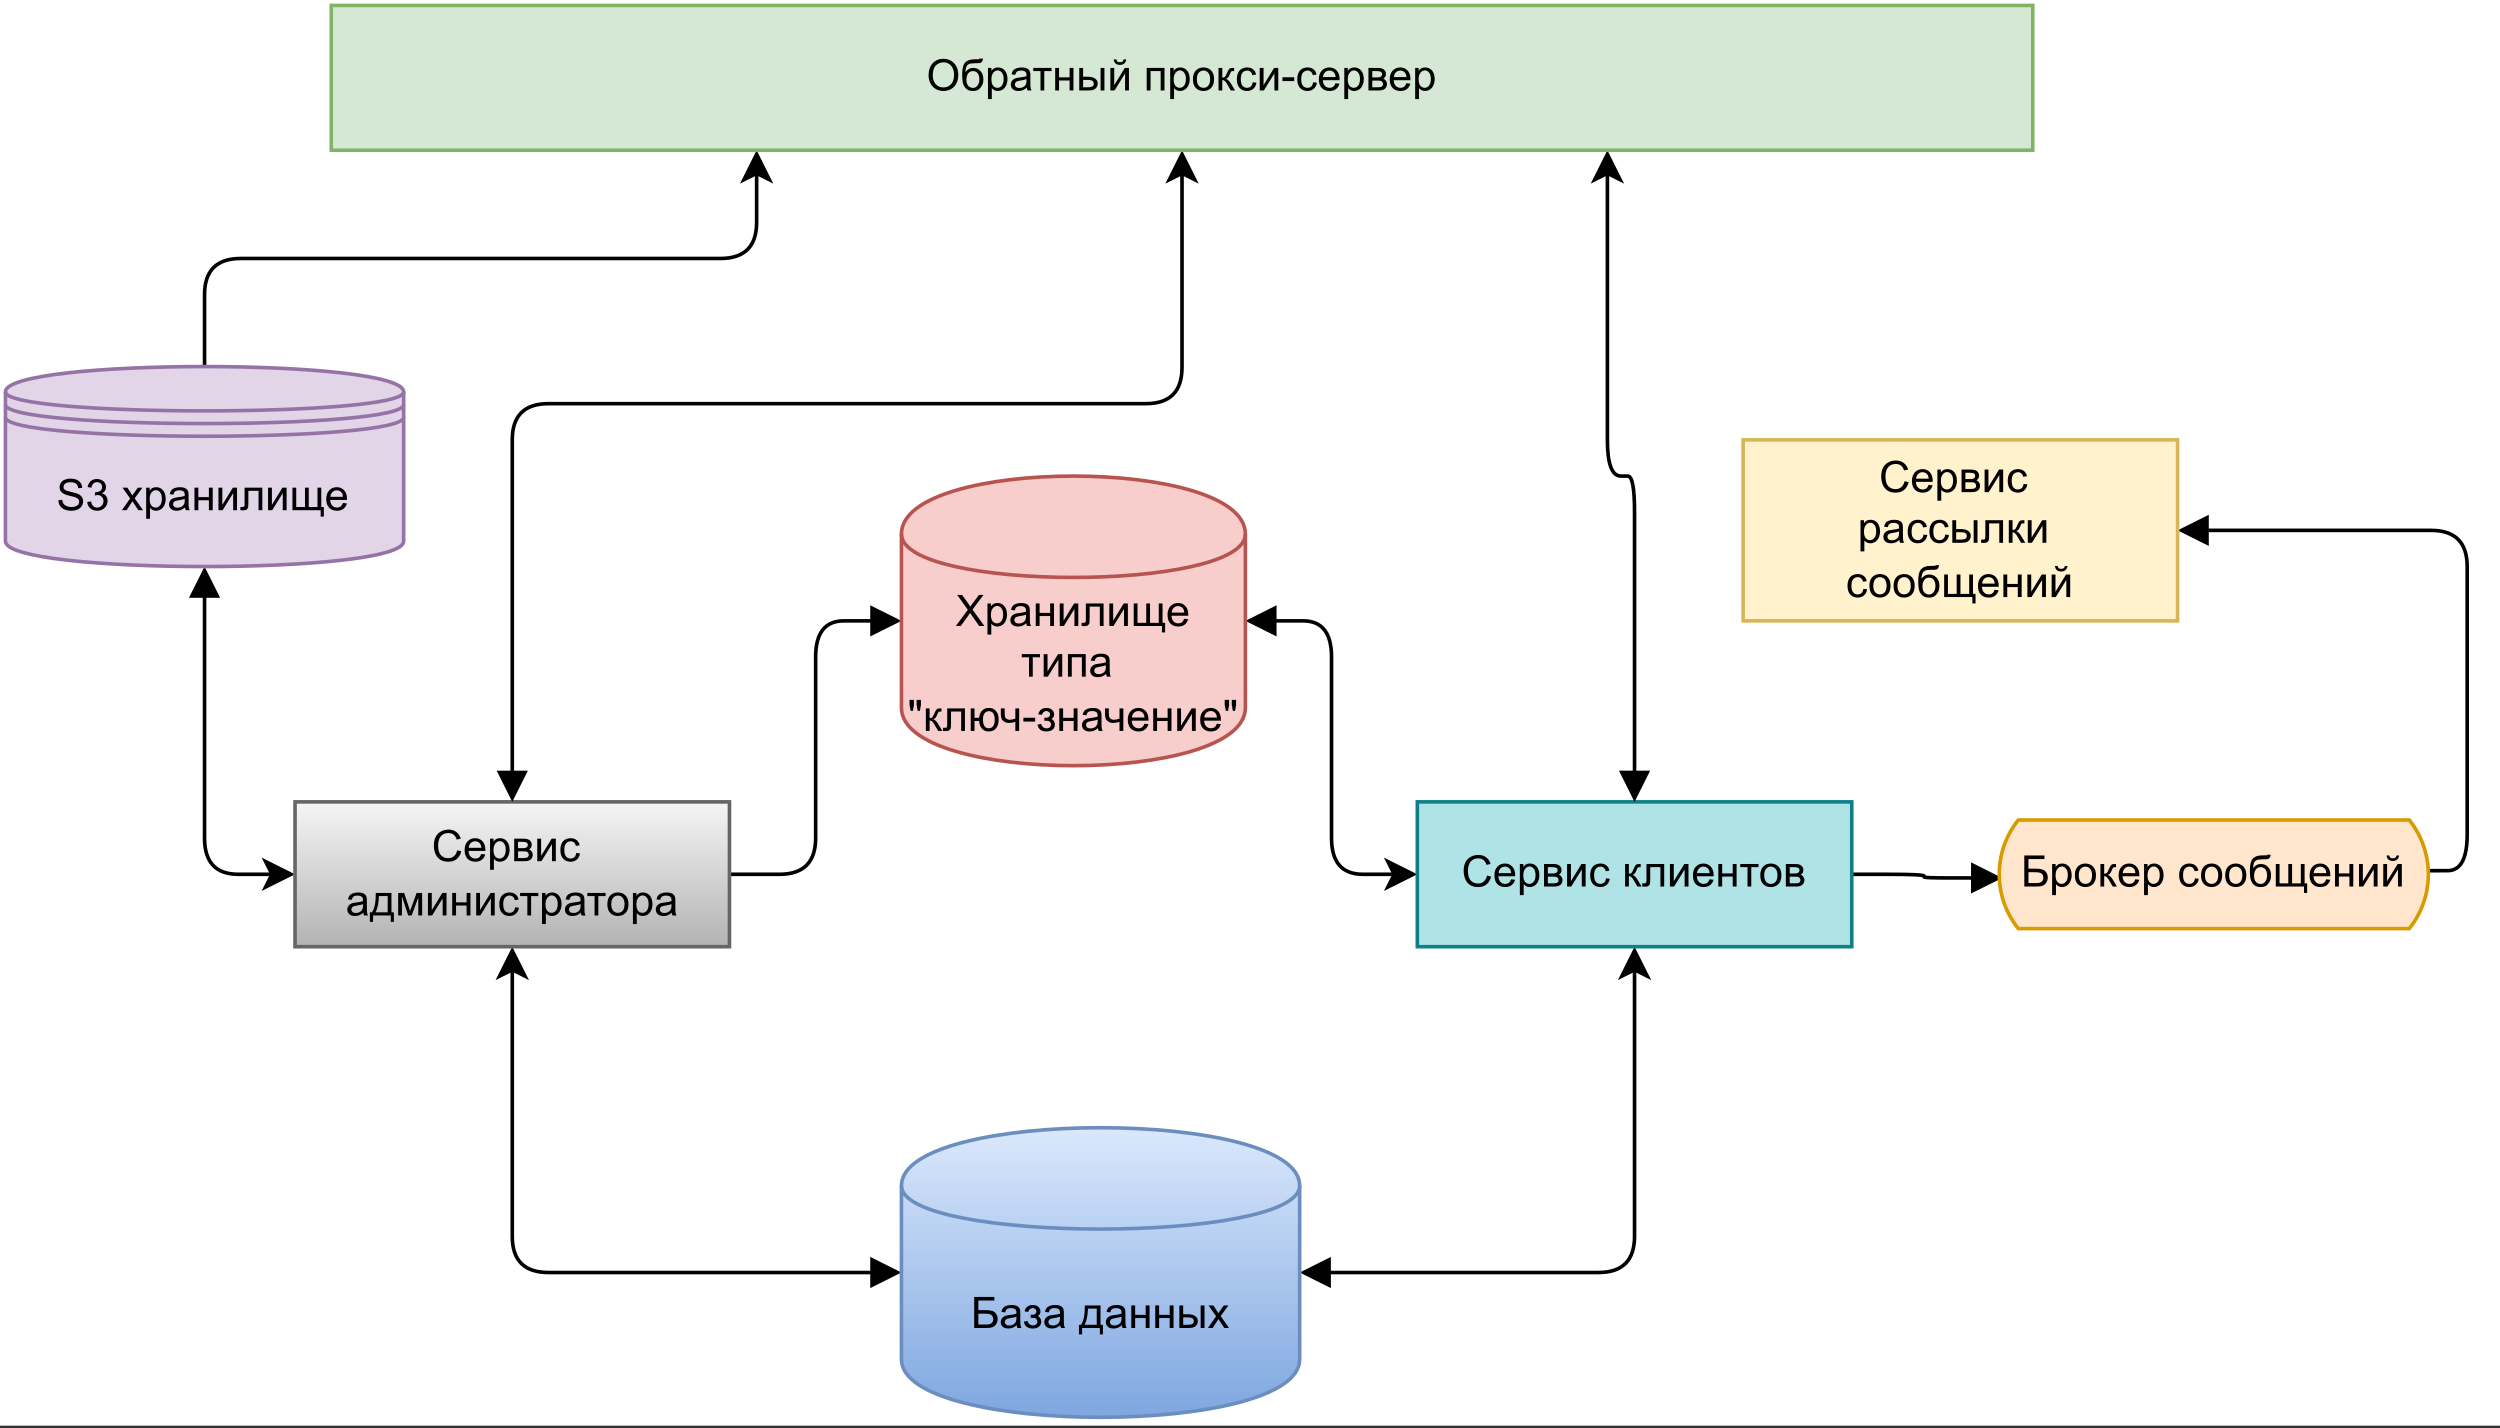 <?xml version="1.0" encoding="UTF-8" standalone="no"?>
<svg 
   width="517.92pt"
   height="295.92pt"
   viewBox="0 0 517.92 295.92"
   version="1.1"
   id="svg1094"
   xmlns:xlink="http://www.w3.org/1999/xlink"
   xmlns="http://www.w3.org/2000/svg"
   xmlns:svg="http://www.w3.org/2000/svg" content="%3Cmxfile%20host%3D%22app.diagrams.net%22%20modified%3D%222022-09-10T23%3A13%3A50.374Z%22%20agent%3D%225.0%20(X11%3B%20Linux%20x86_64)%20AppleWebKit%2F537.36%20(KHTML%2C%20like%20Gecko)%20Chrome%2F105.0.0.0%20Safari%2F537.36%22%20etag%3D%220O2t7nvfLcYRIcgspe8f%22%20version%3D%2220.3.0%22%20type%3D%22device%22%3E%3Cdiagram%20id%3D%22RORbTxAmc_oFPou-0OxS%22%20name%3D%22Page-1%22%3E7Vpbb6M4FP41eUxkc%2BexadKOdme1XVWr7czLyAETmJI4A06TzK9fg20wl6S5ENKRppWIfTi%2B4POd488HBvr9YvuYoFX4F%2FFxPNCAvx3ok4HG%2FgyX%2FWSSHZfYUOOCeRL5XARLwXP0EwshENJ15OO0okgJiWm0qgo9slxij1ZkKEnIpqoWkLg66grNxYigFDx7KMYNtf8in4Zc6mh2Kf%2BEo3koR4aWeOAFksqi4zREPtkoIn060O8TQigvLbb3OM4WT64Lb%2Few524xsQQv6TENhv88fXr8Q9tNYfLzX%2FK2WYRf%2FxxCYInZ0Z18ZOyzFRBVktCQzMkSxdNSOk7IeunjrF%2FIaqXOZ0JWQvgdU7oT5kRrSpgopItY3GVTTnYvauULq4CRKauTDECgqO1ELaUooXeZWZnAi1GaRp4UP0Rx2b0vlWYx8V65SFXYRvRFjsDKyuisVg6eVeTYzfUWJkjJOvHwgUV2BQLYLOeYHrSGyTUzEyhjCIM%2BYrLAbDmYQoJjRKO3KkiRwPq80CvhwAoCESehw74FOjqz8pkoK9BRIOKLgpsbosPoGh2i6ROJ2Kw1IKL2sIhZImhbOqj2wecqmtVAVszjAtwVi3ebqARGAOo1zOjGe6jJak84idjT46QtYC3JEtdwDI7BcR%2FYYs%2F7kSKPnPgbitdiqAFbrDuYXcfmgK2LA%2FJyLh87uYTNxkILZuzxcpZmP%2Fm9u%2Fw6lnq8PbtO8ja8%2FVT0VUedgg4fpWGOrsxmmzCiOF2hfPU3jPowWcAsdk9ikuRN9RnAOrZyeyfkFSt3AHaA4xwy7BtOKN4etIP0VWhWfVVzRH1T0hUo%2FTlUqIoBrmQ7CJrr2If3nrGnKx5vqv4O3%2FH1rnaoCzxbkmHFs398mz8tJ%2Btg%2BGS%2BvBgv4Vd35Q61vvYMwx6ZVSTa5kgz%2B904gHPbjeMCOnvu7iBxD0%2FAfbe464vL7kVeLQLatcjGH%2BqKoHN%2FaZZ8Bts9F%2FC94K4vlqzbVdzpbr8sWS7JyRyJTdOK2RqOZwkrzakkSlzZyK%2F3Cl2aVJoL0lR0Dqo0SpF3SKYCM%2FtvI1NW%2FsfuzBPkRwxXKgXL%2FzsiWob14YgWbK7xhww8Ymsr4071lK31csw2fhOmNgjd5qR90Z5T5erlLvNhuXoL9A5G9I6xx54L7RSFVYam9BA0YRWY0K6llusNDAAONWAFPoeOsXvbc%2BbI%2FnXAW902fRygdc4A%2BgA16BrUl2WWjFbW5PIMENxDbHiuiNMkN2NQWeFBUZ7KVBPnSBlfGiqVJhuTkg5Jkm9ixzfaSJKjzfScJHVChGoZJ6vJgwy734TTHptChdbakpSqLBco%2FLYwMbuaDbOkIVplRW8XRyx%2BJNIiz1WLKNab8UDzeVYIkPc6z8PP32vKesFCXrciwk7gtVJdz8GzoJ3q2hhZ%2BCBDOsHCmqvVqElx1lHJLmwxsnM9I5vtxx2z6rLqeUVN%2BzIdVziepnq2I11ZoqN5NtKsH2tSnJKKdDLrgp937KGCsIkSO%2BxqtlnJP5dd3g5ogeNhrxVoM8fMnPxaYIJuE0yu2SeWtNswhy7eel%2BaJgQj19UrqULDsg9zF1apv9c6nzcUb5qOeCdlfQg6DOv5Rdc9yIYb%2BiJyXZkM63v3wCZJUfkHUGjKVLnCSsysh7BmyvMU4iKD3GI7zz4bGvmBP4pzN2oEqQBb7UHKt90Z6ChIwXpqx2zudm2pnfp78Q5TO1b7bndecq%2FGaaFyHSvb5J3oam8n%2FaKkAYVA2wMFa2aZXdHbWpoPHpvmM6%2BHhZu8XzgrR9OyVdz4E4hT9pubfQNxKBGpRgDhlcxPlhU8SDYZkCUdprlF75gC1FbbKoEVzvysy7h%2FBnu2RObggU9DkuQ9PNZHFKWUJPh9Isv9Wn5mCcXzCIDCFgaLITvy2m0RwbVsHZURoeH%2BLVjaHxHM2oYOTTfL%2FRx1HjKbKd0jAMKq5YehnCKUn9fq0%2F8B%3C%2Fdiagram%3E%3C%2Fmxfile%3E">
  <rect x="0" y="0" width="517.92" height="295.92" fill="#333333" stroke="none"/>
  <defs
     id="defs616">
    <g
       id="g94">
      <g
         id="glyph-0-0" />
      <g
         id="glyph-0-1">
        <path
           d="M 5.297 -2.266 L 6.141 -2.047 C 5.961 -1.348 5.641 -0.812 5.172 -0.438 C 4.711 -0.07 4.145 0.109 3.469 0.109 C 2.781 0.109 2.219 -0.031 1.781 -0.312 C 1.344 -0.594 1.008 -1 0.781 -1.531 C 0.562 -2.07 0.453 -2.648 0.453 -3.266 C 0.453 -3.941 0.578 -4.531 0.828 -5.031 C 1.086 -5.531 1.453 -5.906 1.922 -6.156 C 2.398 -6.414 2.922 -6.547 3.484 -6.547 C 4.129 -6.547 4.672 -6.379 5.109 -6.047 C 5.555 -5.723 5.863 -5.266 6.031 -4.672 L 5.188 -4.484 C 5.039 -4.953 4.828 -5.289 4.547 -5.5 C 4.266 -5.719 3.906 -5.828 3.469 -5.828 C 2.977 -5.828 2.566 -5.707 2.234 -5.469 C 1.898 -5.227 1.664 -4.906 1.531 -4.5 C 1.395 -4.102 1.328 -3.695 1.328 -3.281 C 1.328 -2.727 1.406 -2.242 1.562 -1.828 C 1.727 -1.422 1.977 -1.117 2.312 -0.922 C 2.645 -0.723 3.008 -0.625 3.406 -0.625 C 3.883 -0.625 4.285 -0.758 4.609 -1.031 C 4.941 -1.312 5.172 -1.723 5.297 -2.266 Z M 5.297 -2.266 "
           id="path3" />
      </g>
      <g
         id="glyph-0-2">
        <path
           d="M 3.781 -1.5 L 4.609 -1.406 C 4.473 -0.926 4.227 -0.551 3.875 -0.281 C 3.531 -0.02 3.086 0.109 2.547 0.109 C 1.867 0.109 1.328 -0.098 0.922 -0.516 C 0.523 -0.941 0.328 -1.535 0.328 -2.297 C 0.328 -3.078 0.531 -3.68 0.938 -4.109 C 1.344 -4.547 1.867 -4.766 2.516 -4.766 C 3.141 -4.766 3.645 -4.551 4.031 -4.125 C 4.426 -3.707 4.625 -3.113 4.625 -2.344 C 4.625 -2.289 4.625 -2.219 4.625 -2.125 L 1.141 -2.125 C 1.172 -1.613 1.316 -1.223 1.578 -0.953 C 1.836 -0.68 2.164 -0.547 2.562 -0.547 C 2.852 -0.547 3.098 -0.617 3.297 -0.766 C 3.504 -0.922 3.664 -1.164 3.781 -1.5 Z M 1.188 -2.781 L 3.797 -2.781 C 3.766 -3.176 3.664 -3.473 3.5 -3.672 C 3.25 -3.973 2.922 -4.125 2.516 -4.125 C 2.148 -4.125 1.844 -4 1.594 -3.75 C 1.352 -3.508 1.219 -3.188 1.188 -2.781 Z M 1.188 -2.781 "
           id="path6" />
      </g>
      <g
         id="glyph-0-3">
        <path
           d="M 0.594 1.781 L 0.594 -4.672 L 1.312 -4.672 L 1.312 -4.062 C 1.477 -4.301 1.664 -4.477 1.875 -4.594 C 2.094 -4.707 2.359 -4.766 2.672 -4.766 C 3.066 -4.766 3.414 -4.66 3.719 -4.453 C 4.02 -4.254 4.25 -3.969 4.406 -3.594 C 4.562 -3.219 4.641 -2.812 4.641 -2.375 C 4.641 -1.895 4.551 -1.461 4.375 -1.078 C 4.207 -0.691 3.961 -0.395 3.641 -0.188 C 3.316 0.008 2.973 0.109 2.609 0.109 C 2.348 0.109 2.113 0.051 1.906 -0.062 C 1.695 -0.176 1.523 -0.316 1.391 -0.484 L 1.391 1.781 Z M 1.312 -2.312 C 1.312 -1.707 1.43 -1.258 1.672 -0.969 C 1.922 -0.688 2.219 -0.547 2.562 -0.547 C 2.906 -0.547 3.203 -0.691 3.453 -0.984 C 3.711 -1.285 3.844 -1.75 3.844 -2.375 C 3.844 -2.969 3.719 -3.41 3.469 -3.703 C 3.227 -4.004 2.938 -4.156 2.594 -4.156 C 2.258 -4.156 1.961 -3.992 1.703 -3.672 C 1.441 -3.359 1.312 -2.906 1.312 -2.312 Z M 1.312 -2.312 "
           id="path9" />
      </g>
      <g
         id="glyph-0-4">
        <path
           d="M 0.594 -4.672 L 2.422 -4.672 C 2.867 -4.672 3.203 -4.629 3.422 -4.547 C 3.641 -4.473 3.828 -4.336 3.984 -4.141 C 4.141 -3.941 4.219 -3.703 4.219 -3.422 C 4.219 -3.203 4.172 -3.008 4.078 -2.844 C 3.984 -2.676 3.848 -2.539 3.672 -2.438 C 3.891 -2.363 4.07 -2.223 4.219 -2.016 C 4.363 -1.816 4.438 -1.582 4.438 -1.312 C 4.406 -0.863 4.242 -0.531 3.953 -0.312 C 3.672 -0.102 3.254 0 2.703 0 L 0.594 0 Z M 1.391 -2.703 L 2.234 -2.703 C 2.566 -2.703 2.797 -2.719 2.922 -2.75 C 3.047 -2.789 3.16 -2.863 3.266 -2.969 C 3.367 -3.07 3.422 -3.203 3.422 -3.359 C 3.422 -3.598 3.332 -3.766 3.156 -3.859 C 2.977 -3.961 2.68 -4.016 2.266 -4.016 L 1.391 -4.016 Z M 1.391 -0.656 L 2.438 -0.656 C 2.883 -0.656 3.191 -0.707 3.359 -0.812 C 3.523 -0.914 3.609 -1.094 3.609 -1.344 C 3.609 -1.488 3.562 -1.625 3.469 -1.75 C 3.375 -1.883 3.25 -1.969 3.094 -2 C 2.938 -2.031 2.688 -2.047 2.344 -2.047 L 1.391 -2.047 Z M 1.391 -0.656 "
           id="path12" />
      </g>
      <g
         id="glyph-0-5">
        <path
           d="M 0.594 -4.672 L 1.391 -4.672 L 1.391 -1.109 L 3.578 -4.672 L 4.438 -4.672 L 4.438 0 L 3.641 0 L 3.641 -3.531 L 1.453 0 L 0.594 0 Z M 0.594 -4.672 "
           id="path15" />
      </g>
      <g
         id="glyph-0-6">
        <path
           d="M 3.641 -1.703 L 4.422 -1.609 C 4.336 -1.066 4.117 -0.645 3.766 -0.344 C 3.41 -0.039 2.977 0.109 2.469 0.109 C 1.832 0.109 1.32 -0.098 0.938 -0.516 C 0.551 -0.93 0.359 -1.531 0.359 -2.312 C 0.359 -2.82 0.441 -3.266 0.609 -3.641 C 0.773 -4.016 1.023 -4.297 1.359 -4.484 C 1.703 -4.672 2.078 -4.766 2.484 -4.766 C 2.984 -4.766 3.395 -4.633 3.719 -4.375 C 4.039 -4.125 4.25 -3.766 4.344 -3.297 L 3.578 -3.172 C 3.504 -3.484 3.375 -3.719 3.188 -3.875 C 3 -4.039 2.773 -4.125 2.516 -4.125 C 2.109 -4.125 1.781 -3.977 1.531 -3.688 C 1.289 -3.406 1.172 -2.957 1.172 -2.344 C 1.172 -1.707 1.289 -1.25 1.531 -0.969 C 1.77 -0.688 2.082 -0.547 2.469 -0.547 C 2.781 -0.547 3.039 -0.641 3.25 -0.828 C 3.457 -1.016 3.586 -1.305 3.641 -1.703 Z M 3.641 -1.703 "
           id="path18" />
      </g>
      <g
         id="glyph-0-7" />
      <g
         id="glyph-0-8">
        <path
           d="M 0.594 -4.672 L 1.375 -4.672 L 1.375 -2.656 C 1.633 -2.656 1.812 -2.703 1.906 -2.797 C 2.008 -2.891 2.16 -3.172 2.359 -3.641 C 2.516 -4.004 2.641 -4.242 2.734 -4.359 C 2.828 -4.484 2.938 -4.566 3.062 -4.609 C 3.188 -4.648 3.391 -4.672 3.672 -4.672 L 3.828 -4.672 L 3.828 -4.016 L 3.609 -4.016 C 3.398 -4.016 3.27 -3.984 3.219 -3.922 C 3.156 -3.859 3.062 -3.664 2.938 -3.344 C 2.812 -3.039 2.695 -2.832 2.594 -2.719 C 2.5 -2.602 2.348 -2.492 2.141 -2.391 C 2.484 -2.305 2.816 -1.992 3.141 -1.453 L 4.016 0 L 3.141 0 L 2.297 -1.453 C 2.117 -1.734 1.961 -1.922 1.828 -2.016 C 1.703 -2.109 1.551 -2.156 1.375 -2.156 L 1.375 0 L 0.594 0 Z M 0.594 -4.672 "
           id="path22" />
      </g>
      <g
         id="glyph-0-9">
        <path
           d="M 0.984 -4.672 L 4.656 -4.672 L 4.656 0 L 3.875 0 L 3.875 -4.016 L 1.766 -4.016 L 1.766 -1.688 C 1.766 -1.145 1.75 -0.785 1.719 -0.609 C 1.688 -0.441 1.586 -0.289 1.422 -0.156 C 1.266 -0.031 1.039 0.031 0.75 0.031 C 0.562 0.031 0.348 0.02 0.109 0 L 0.109 -0.656 L 0.453 -0.656 C 0.617 -0.656 0.734 -0.672 0.797 -0.703 C 0.867 -0.742 0.914 -0.801 0.938 -0.875 C 0.969 -0.945 0.984 -1.188 0.984 -1.594 Z M 0.984 -4.672 "
           id="path25" />
      </g>
      <g
         id="glyph-0-10">
        <path
           d="M 0.594 -4.672 L 1.391 -4.672 L 1.391 -2.719 L 3.578 -2.719 L 3.578 -4.672 L 4.375 -4.672 L 4.375 0 L 3.578 0 L 3.578 -2.062 L 1.391 -2.062 L 1.391 0 L 0.594 0 Z M 0.594 -4.672 "
           id="path28" />
      </g>
      <g
         id="glyph-0-11">
        <path
           d="M 0.172 -4.672 L 3.953 -4.672 L 3.953 -4.016 L 2.453 -4.016 L 2.453 0 L 1.672 0 L 1.672 -4.016 L 0.172 -4.016 Z M 0.172 -4.672 "
           id="path31" />
      </g>
      <g
         id="glyph-0-12">
        <path
           d="M 0.297 -2.328 C 0.297 -3.191 0.535 -3.832 1.016 -4.25 C 1.422 -4.594 1.91 -4.766 2.484 -4.766 C 3.129 -4.766 3.656 -4.555 4.062 -4.141 C 4.469 -3.723 4.672 -3.145 4.672 -2.406 C 4.672 -1.801 4.578 -1.328 4.391 -0.984 C 4.211 -0.641 3.953 -0.367 3.609 -0.172 C 3.266 0.016 2.891 0.109 2.484 0.109 C 1.828 0.109 1.297 -0.098 0.891 -0.516 C 0.492 -0.941 0.297 -1.547 0.297 -2.328 Z M 1.109 -2.328 C 1.109 -1.734 1.238 -1.285 1.5 -0.984 C 1.758 -0.691 2.086 -0.547 2.484 -0.547 C 2.879 -0.547 3.207 -0.691 3.469 -0.984 C 3.727 -1.285 3.859 -1.742 3.859 -2.359 C 3.859 -2.93 3.727 -3.367 3.469 -3.672 C 3.207 -3.973 2.879 -4.125 2.484 -4.125 C 2.086 -4.125 1.758 -3.973 1.5 -3.672 C 1.238 -3.379 1.109 -2.93 1.109 -2.328 Z M 1.109 -2.328 "
           id="path34" />
      </g>
      <g
         id="glyph-0-13">
        <path
           d="M 3.641 -0.578 C 3.348 -0.328 3.066 -0.148 2.797 -0.047 C 2.523 0.055 2.234 0.109 1.922 0.109 C 1.41 0.109 1.016 -0.016 0.734 -0.266 C 0.461 -0.516 0.328 -0.836 0.328 -1.234 C 0.328 -1.461 0.379 -1.672 0.484 -1.859 C 0.586 -2.047 0.723 -2.195 0.891 -2.312 C 1.055 -2.426 1.242 -2.516 1.453 -2.578 C 1.609 -2.609 1.844 -2.645 2.156 -2.688 C 2.801 -2.758 3.273 -2.852 3.578 -2.969 C 3.578 -3.07 3.578 -3.141 3.578 -3.172 C 3.578 -3.492 3.504 -3.719 3.359 -3.844 C 3.148 -4.031 2.848 -4.125 2.453 -4.125 C 2.078 -4.125 1.801 -4.055 1.625 -3.922 C 1.445 -3.797 1.316 -3.566 1.234 -3.234 L 0.469 -3.328 C 0.531 -3.66 0.641 -3.926 0.797 -4.125 C 0.961 -4.332 1.195 -4.488 1.5 -4.594 C 1.812 -4.707 2.164 -4.766 2.562 -4.766 C 2.969 -4.766 3.289 -4.719 3.531 -4.625 C 3.781 -4.531 3.961 -4.41 4.078 -4.266 C 4.203 -4.129 4.285 -3.953 4.328 -3.734 C 4.359 -3.598 4.375 -3.359 4.375 -3.016 L 4.375 -1.953 C 4.375 -1.223 4.391 -0.758 4.422 -0.562 C 4.453 -0.363 4.52 -0.176 4.625 0 L 3.797 0 C 3.711 -0.164 3.66 -0.359 3.641 -0.578 Z M 3.578 -2.344 C 3.285 -2.227 2.852 -2.129 2.281 -2.047 C 1.957 -1.992 1.727 -1.938 1.594 -1.875 C 1.457 -1.82 1.352 -1.738 1.281 -1.625 C 1.207 -1.508 1.172 -1.383 1.172 -1.25 C 1.172 -1.039 1.25 -0.863 1.406 -0.719 C 1.562 -0.582 1.797 -0.516 2.109 -0.516 C 2.41 -0.516 2.68 -0.582 2.922 -0.719 C 3.16 -0.852 3.336 -1.035 3.453 -1.266 C 3.535 -1.441 3.578 -1.703 3.578 -2.047 Z M 3.578 -2.344 "
           id="path37" />
      </g>
      <g
         id="glyph-0-14">
        <path
           d="M 1.219 -4.672 L 4.469 -4.672 L 4.469 -0.656 L 4.969 -0.656 L 4.969 1.328 L 4.328 1.328 L 4.328 0 L 0.656 0 L 0.656 1.328 L 0 1.328 L 0 -0.656 L 0.422 -0.656 C 0.973 -1.406 1.238 -2.742 1.219 -4.672 Z M 1.875 -4.016 C 1.812 -2.492 1.578 -1.375 1.172 -0.656 L 3.688 -0.656 L 3.688 -4.016 Z M 1.875 -4.016 "
           id="path40" />
      </g>
      <g
         id="glyph-0-15">
        <path
           d="M 0.609 -4.672 L 1.844 -4.672 L 3.078 -0.938 L 4.438 -4.672 L 5.578 -4.672 L 5.578 0 L 4.781 0 L 4.781 -3.75 L 3.406 0 L 2.688 0 L 1.391 -3.938 L 1.391 0 L 0.609 0 Z M 0.609 -4.672 "
           id="path43" />
      </g>
      <g
         id="glyph-0-16">
        <path
           d="M 0.438 -3.141 C 0.438 -4.203 0.723 -5.035 1.297 -5.641 C 1.867 -6.254 2.609 -6.562 3.516 -6.562 C 4.109 -6.562 4.645 -6.414 5.125 -6.125 C 5.602 -5.844 5.969 -5.445 6.219 -4.938 C 6.469 -4.426 6.594 -3.852 6.594 -3.219 C 6.594 -2.562 6.461 -1.973 6.203 -1.453 C 5.941 -0.941 5.566 -0.551 5.078 -0.281 C 4.598 -0.02 4.078 0.109 3.516 0.109 C 2.91 0.109 2.367 -0.035 1.891 -0.328 C 1.41 -0.617 1.047 -1.02 0.797 -1.531 C 0.555 -2.039 0.438 -2.578 0.438 -3.141 Z M 1.312 -3.125 C 1.312 -2.344 1.52 -1.727 1.938 -1.281 C 2.352 -0.844 2.879 -0.625 3.516 -0.625 C 4.148 -0.625 4.676 -0.848 5.094 -1.297 C 5.508 -1.742 5.719 -2.383 5.719 -3.219 C 5.719 -3.738 5.629 -4.191 5.453 -4.578 C 5.273 -4.973 5.016 -5.281 4.672 -5.5 C 4.328 -5.719 3.945 -5.828 3.531 -5.828 C 2.926 -5.828 2.406 -5.617 1.969 -5.203 C 1.531 -4.785 1.312 -4.094 1.312 -3.125 Z M 1.312 -3.125 "
           id="path46" />
      </g>
      <g
         id="glyph-0-17">
        <path
           d="M 4.016 -6.594 L 4.719 -6.594 C 4.676 -6.281 4.602 -6.062 4.5 -5.938 C 4.395 -5.812 4.258 -5.727 4.094 -5.688 C 3.926 -5.656 3.594 -5.641 3.094 -5.641 C 2.445 -5.641 2.004 -5.578 1.766 -5.453 C 1.523 -5.328 1.352 -5.125 1.25 -4.844 C 1.145 -4.57 1.086 -4.219 1.078 -3.781 C 1.273 -4.07 1.504 -4.289 1.766 -4.438 C 2.035 -4.594 2.336 -4.672 2.672 -4.672 C 3.285 -4.672 3.789 -4.457 4.188 -4.031 C 4.594 -3.613 4.797 -3.047 4.797 -2.328 C 4.797 -1.785 4.691 -1.336 4.484 -0.984 C 4.285 -0.641 4.047 -0.367 3.766 -0.172 C 3.492 0.016 3.117 0.109 2.641 0.109 C 2.086 0.109 1.656 -0.016 1.344 -0.266 C 1.039 -0.523 0.805 -0.852 0.641 -1.25 C 0.484 -1.645 0.406 -2.332 0.406 -3.312 C 0.406 -4.539 0.613 -5.367 1.031 -5.797 C 1.445 -6.234 2.086 -6.453 2.953 -6.453 C 3.492 -6.453 3.801 -6.457 3.875 -6.469 C 3.945 -6.488 3.992 -6.531 4.016 -6.594 Z M 3.969 -2.344 C 3.969 -2.832 3.852 -3.234 3.625 -3.547 C 3.395 -3.859 3.07 -4.016 2.656 -4.016 C 2.219 -4.016 1.879 -3.848 1.641 -3.516 C 1.398 -3.191 1.281 -2.754 1.281 -2.203 C 1.281 -1.66 1.41 -1.242 1.672 -0.953 C 1.941 -0.672 2.27 -0.531 2.656 -0.531 C 3.039 -0.531 3.352 -0.695 3.594 -1.031 C 3.844 -1.363 3.969 -1.801 3.969 -2.344 Z M 3.969 -2.344 "
           id="path49" />
      </g>
      <g
         id="glyph-0-18">
        <path
           d="M 5.031 -4.672 L 5.828 -4.672 L 5.828 0 L 5.031 0 Z M 0.609 -4.672 L 1.406 -4.672 L 1.406 -2.844 L 2.406 -2.844 C 3.062 -2.844 3.562 -2.711 3.906 -2.453 C 4.258 -2.203 4.438 -1.859 4.438 -1.422 C 4.438 -1.023 4.289 -0.688 4 -0.406 C 3.707 -0.133 3.238 0 2.594 0 L 0.609 0 Z M 1.406 -0.656 L 2.234 -0.656 C 2.734 -0.656 3.086 -0.711 3.297 -0.828 C 3.516 -0.953 3.625 -1.145 3.625 -1.406 C 3.625 -1.613 3.547 -1.797 3.391 -1.953 C 3.234 -2.109 2.883 -2.188 2.344 -2.188 L 1.406 -2.188 Z M 1.406 -0.656 "
           id="path52" />
      </g>
      <g
         id="glyph-0-19">
        <path
           d="M 0.594 -4.672 L 1.391 -4.672 L 1.391 -1.109 L 3.578 -4.672 L 4.438 -4.672 L 4.438 0 L 3.641 0 L 3.641 -3.531 L 1.453 0 L 0.594 0 Z M 3.344 -6.438 L 3.875 -6.438 C 3.832 -6.07 3.695 -5.789 3.469 -5.594 C 3.25 -5.395 2.953 -5.297 2.578 -5.297 C 2.203 -5.297 1.898 -5.391 1.672 -5.578 C 1.453 -5.773 1.32 -6.062 1.281 -6.438 L 1.828 -6.438 C 1.859 -6.238 1.938 -6.086 2.062 -5.984 C 2.188 -5.891 2.352 -5.844 2.562 -5.844 C 2.789 -5.844 2.969 -5.891 3.094 -5.984 C 3.219 -6.078 3.301 -6.227 3.344 -6.438 Z M 3.344 -6.438 "
           id="path55" />
      </g>
      <g
         id="glyph-0-20">
        <path
           d="M 0.594 -4.672 L 4.281 -4.672 L 4.281 0 L 3.484 0 L 3.484 -4.016 L 1.391 -4.016 L 1.391 0 L 0.594 0 Z M 0.594 -4.672 "
           id="path58" />
      </g>
      <g
         id="glyph-0-21">
        <path
           d="M 0.281 -1.938 L 0.281 -2.734 L 2.719 -2.734 L 2.719 -1.938 Z M 0.281 -1.938 "
           id="path61" />
      </g>
      <g
         id="glyph-0-22">
        <path
           d="M 0.734 -6.438 L 4.906 -6.438 L 4.906 -5.688 L 1.594 -5.688 L 1.594 -3.703 L 3.125 -3.703 C 3.695 -3.703 4.148 -3.645 4.484 -3.531 C 4.816 -3.426 5.082 -3.223 5.281 -2.922 C 5.488 -2.617 5.594 -2.27 5.594 -1.875 C 5.594 -1.551 5.52 -1.242 5.375 -0.953 C 5.227 -0.672 5.008 -0.441 4.719 -0.266 C 4.438 -0.086 3.945 0 3.25 0 L 0.734 0 Z M 1.594 -0.719 L 3.297 -0.719 C 3.754 -0.719 4.098 -0.812 4.328 -1 C 4.555 -1.188 4.672 -1.469 4.672 -1.844 C 4.672 -2.113 4.602 -2.336 4.469 -2.516 C 4.344 -2.691 4.16 -2.812 3.922 -2.875 C 3.691 -2.938 3.289 -2.969 2.719 -2.969 L 1.594 -2.969 Z M 1.594 -0.719 "
           id="path64" />
      </g>
      <g
         id="glyph-0-23">
        <path
           d="M 1.625 -2.109 L 1.625 -2.734 C 1.957 -2.734 2.18 -2.742 2.297 -2.766 C 2.422 -2.785 2.535 -2.852 2.641 -2.969 C 2.754 -3.094 2.812 -3.242 2.812 -3.422 C 2.812 -3.629 2.738 -3.797 2.594 -3.922 C 2.457 -4.055 2.273 -4.125 2.047 -4.125 C 1.609 -4.125 1.297 -3.859 1.109 -3.328 L 0.359 -3.453 C 0.598 -4.328 1.164 -4.766 2.062 -4.766 C 2.562 -4.766 2.953 -4.629 3.234 -4.359 C 3.516 -4.086 3.656 -3.766 3.656 -3.391 C 3.656 -3.004 3.473 -2.703 3.109 -2.484 C 3.336 -2.359 3.508 -2.195 3.625 -2 C 3.75 -1.801 3.812 -1.57 3.812 -1.312 C 3.812 -0.883 3.656 -0.539 3.344 -0.281 C 3.039 -0.02 2.613 0.109 2.062 0.109 C 1 0.109 0.383 -0.363 0.219 -1.312 L 0.969 -1.469 C 1.031 -1.176 1.164 -0.945 1.375 -0.781 C 1.582 -0.613 1.816 -0.531 2.078 -0.531 C 2.348 -0.531 2.57 -0.602 2.75 -0.75 C 2.926 -0.906 3.016 -1.102 3.016 -1.344 C 3.016 -1.52 2.957 -1.676 2.844 -1.812 C 2.738 -1.945 2.617 -2.031 2.484 -2.062 C 2.359 -2.094 2.133 -2.109 1.812 -2.109 C 1.781 -2.109 1.719 -2.109 1.625 -2.109 Z M 1.625 -2.109 "
           id="path67" />
      </g>
      <g
         id="glyph-0-24">
        <path
           d="M 0.062 0 L 1.766 -2.422 L 0.188 -4.672 L 1.188 -4.672 L 1.906 -3.578 C 2.031 -3.367 2.133 -3.191 2.219 -3.047 C 2.352 -3.242 2.473 -3.414 2.578 -3.562 L 3.359 -4.672 L 4.312 -4.672 L 2.703 -2.469 L 4.438 0 L 3.469 0 L 2.5 -1.453 L 2.25 -1.844 L 1.031 0 Z M 0.062 0 "
           id="path70" />
      </g>
      <g
         id="glyph-0-25">
        <path
           d="M 0.047 0 L 2.531 -3.359 L 0.328 -6.438 L 1.344 -6.438 L 2.516 -4.797 C 2.766 -4.453 2.938 -4.188 3.031 -4 C 3.176 -4.227 3.348 -4.473 3.547 -4.734 L 4.844 -6.438 L 5.766 -6.438 L 3.5 -3.406 L 5.953 0 L 4.891 0 L 3.266 -2.297 C 3.18 -2.43 3.086 -2.578 2.984 -2.734 C 2.836 -2.492 2.738 -2.332 2.688 -2.25 L 1.062 0 Z M 0.047 0 "
           id="path73" />
      </g>
      <g
         id="glyph-0-26">
        <path
           d="M 0.625 -4.672 L 1.406 -4.672 L 1.406 -0.656 L 3.219 -0.656 L 3.219 -4.672 L 4 -4.672 L 4 -0.656 L 5.812 -0.656 L 5.812 -4.672 L 6.594 -4.672 L 6.594 -0.656 L 7.125 -0.656 L 7.125 1.328 L 6.469 1.328 L 6.469 0 L 0.625 0 Z M 0.625 -4.672 "
           id="path76" />
      </g>
      <g
         id="glyph-0-27">
        <path
           d="M 0.641 -4.156 L 0.406 -5.391 L 0.406 -6.438 L 1.312 -6.438 L 1.312 -5.391 L 1.109 -4.156 Z M 2.094 -4.156 L 1.875 -5.391 L 1.875 -6.438 L 2.766 -6.438 L 2.766 -5.391 L 2.562 -4.156 Z M 2.094 -4.156 "
           id="path79" />
      </g>
      <g
         id="glyph-0-28">
        <path
           d="M 0.609 -4.672 L 1.391 -4.672 L 1.391 -2.719 L 2.344 -2.719 C 2.414 -3.383 2.625 -3.891 2.969 -4.234 C 3.32 -4.586 3.773 -4.766 4.328 -4.766 C 4.797 -4.766 5.164 -4.672 5.438 -4.484 C 5.719 -4.297 5.945 -4.035 6.125 -3.703 C 6.301 -3.367 6.391 -2.914 6.391 -2.344 C 6.391 -1.539 6.203 -0.93 5.828 -0.516 C 5.461 -0.098 4.969 0.109 4.344 0.109 C 3.758 0.109 3.289 -0.082 2.938 -0.469 C 2.594 -0.863 2.395 -1.395 2.344 -2.062 L 1.391 -2.062 L 1.391 0 L 0.609 0 Z M 4.375 -4.094 C 3.988 -4.094 3.688 -3.941 3.469 -3.641 C 3.25 -3.348 3.141 -2.938 3.141 -2.406 C 3.141 -1.758 3.25 -1.285 3.469 -0.984 C 3.688 -0.691 3.977 -0.547 4.344 -0.547 C 4.695 -0.547 4.988 -0.68 5.219 -0.953 C 5.457 -1.234 5.578 -1.68 5.578 -2.297 C 5.578 -2.898 5.473 -3.348 5.266 -3.641 C 5.066 -3.941 4.77 -4.094 4.375 -4.094 Z M 4.375 -4.094 "
           id="path82" />
      </g>
      <g
         id="glyph-0-29">
        <path
           d="M 0.297 -4.672 L 1.094 -4.672 L 1.094 -3.781 C 1.094 -3.406 1.113 -3.129 1.156 -2.953 C 1.207 -2.785 1.316 -2.633 1.484 -2.5 C 1.66 -2.375 1.879 -2.312 2.141 -2.312 C 2.441 -2.312 2.828 -2.391 3.297 -2.547 L 3.297 -4.672 L 4.094 -4.672 L 4.094 0 L 3.297 0 L 3.297 -1.875 C 2.816 -1.727 2.363 -1.656 1.938 -1.656 C 1.582 -1.656 1.27 -1.742 1 -1.922 C 0.727 -2.098 0.539 -2.316 0.438 -2.578 C 0.344 -2.836 0.297 -3.129 0.297 -3.453 Z M 0.297 -4.672 "
           id="path85" />
      </g>
      <g
         id="glyph-0-30">
        <path
           d="M 0.406 -2.062 L 1.203 -2.141 C 1.242 -1.816 1.332 -1.551 1.469 -1.344 C 1.613 -1.133 1.832 -0.969 2.125 -0.844 C 2.414 -0.719 2.742 -0.656 3.109 -0.656 C 3.43 -0.656 3.719 -0.703 3.969 -0.797 C 4.219 -0.891 4.406 -1.02 4.531 -1.188 C 4.656 -1.363 4.719 -1.551 4.719 -1.75 C 4.719 -1.945 4.656 -2.117 4.531 -2.266 C 4.414 -2.422 4.223 -2.551 3.953 -2.656 C 3.785 -2.727 3.406 -2.832 2.812 -2.969 C 2.219 -3.113 1.801 -3.25 1.562 -3.375 C 1.258 -3.531 1.031 -3.727 0.875 -3.969 C 0.727 -4.207 0.656 -4.477 0.656 -4.781 C 0.656 -5.102 0.742 -5.406 0.922 -5.688 C 1.109 -5.969 1.379 -6.18 1.734 -6.328 C 2.086 -6.473 2.484 -6.547 2.922 -6.547 C 3.398 -6.547 3.82 -6.469 4.188 -6.312 C 4.551 -6.164 4.828 -5.941 5.016 -5.641 C 5.211 -5.336 5.32 -5 5.344 -4.625 L 4.516 -4.562 C 4.473 -4.969 4.328 -5.273 4.078 -5.484 C 3.828 -5.691 3.453 -5.797 2.953 -5.797 C 2.441 -5.797 2.066 -5.703 1.828 -5.516 C 1.586 -5.328 1.469 -5.098 1.469 -4.828 C 1.469 -4.598 1.551 -4.41 1.719 -4.266 C 1.883 -4.109 2.312 -3.953 3 -3.797 C 3.695 -3.641 4.176 -3.504 4.438 -3.391 C 4.812 -3.223 5.086 -3.004 5.266 -2.734 C 5.441 -2.473 5.531 -2.164 5.531 -1.812 C 5.531 -1.477 5.43 -1.156 5.234 -0.844 C 5.035 -0.539 4.754 -0.305 4.391 -0.141 C 4.023 0.023 3.613 0.109 3.156 0.109 C 2.57 0.109 2.082 0.023 1.688 -0.141 C 1.289 -0.316 0.977 -0.57 0.75 -0.906 C 0.531 -1.25 0.414 -1.633 0.406 -2.062 Z M 0.406 -2.062 "
           id="path88" />
      </g>
      <g
         id="glyph-0-31">
        <path
           d="M 0.375 -1.703 L 1.172 -1.812 C 1.266 -1.363 1.414 -1.039 1.625 -0.844 C 1.844 -0.645 2.113 -0.547 2.438 -0.547 C 2.801 -0.547 3.109 -0.672 3.359 -0.922 C 3.617 -1.18 3.75 -1.504 3.75 -1.891 C 3.75 -2.254 3.629 -2.551 3.391 -2.781 C 3.16 -3.02 2.863 -3.141 2.5 -3.141 C 2.344 -3.141 2.156 -3.109 1.938 -3.047 L 2.031 -3.75 C 2.082 -3.738 2.125 -3.734 2.156 -3.734 C 2.488 -3.734 2.789 -3.82 3.062 -4 C 3.332 -4.176 3.469 -4.445 3.469 -4.812 C 3.469 -5.102 3.367 -5.344 3.172 -5.531 C 2.973 -5.719 2.719 -5.812 2.406 -5.812 C 2.102 -5.812 1.848 -5.711 1.641 -5.516 C 1.441 -5.328 1.312 -5.039 1.25 -4.656 L 0.453 -4.797 C 0.555 -5.328 0.773 -5.738 1.109 -6.031 C 1.453 -6.32 1.879 -6.469 2.391 -6.469 C 2.742 -6.469 3.066 -6.391 3.359 -6.234 C 3.66 -6.086 3.891 -5.883 4.047 -5.625 C 4.203 -5.363 4.281 -5.086 4.281 -4.797 C 4.281 -4.516 4.203 -4.258 4.047 -4.031 C 3.898 -3.801 3.68 -3.617 3.391 -3.484 C 3.773 -3.398 4.07 -3.219 4.281 -2.938 C 4.488 -2.664 4.594 -2.32 4.594 -1.906 C 4.594 -1.344 4.383 -0.863 3.969 -0.469 C 3.562 -0.082 3.047 0.109 2.422 0.109 C 1.859 0.109 1.391 -0.055 1.016 -0.391 C 0.641 -0.723 0.426 -1.16 0.375 -1.703 Z M 0.375 -1.703 "
           id="path91" />
      </g>
    </g>
    <clipPath
       id="clip-0">
      <path
         clip-rule="nonzero"
         d="M 0 0 L 517.922 0 L 517.922 295.359 L 0 295.359 Z M 0 0 "
         id="path96" />
    </clipPath>
    <clipPath
       id="clip-1">
      <path
         clip-rule="nonzero"
         d="M 61.094 166.043 L 151.051 166.043 L 151.051 196.031 L 61.094 196.031 Z M 61.094 166.043 "
         id="path99" />
    </clipPath>
    <linearGradient
       id="linear-pattern-0"
       gradientUnits="userSpaceOnUse"
       x1="0"
       y1="-0"
       x2="0"
       y2="1"
       gradientTransform="matrix(89.957, 0, 0, 29.986, 61.096, 166.045)">
      <stop
         offset="0"
         stop-color="rgb(96.1%, 96.1%, 96.1%)"
         stop-opacity="1"
         id="stop102" />
      <stop
         offset="0.008"
         stop-color="rgb(95.998%, 95.998%, 95.998%)"
         stop-opacity="1"
         id="stop104" />
      <stop
         offset="0.016"
         stop-color="rgb(95.795%, 95.795%, 95.795%)"
         stop-opacity="1"
         id="stop106" />
      <stop
         offset="0.023"
         stop-color="rgb(95.593%, 95.593%, 95.593%)"
         stop-opacity="1"
         id="stop108" />
      <stop
         offset="0.031"
         stop-color="rgb(95.39%, 95.39%, 95.39%)"
         stop-opacity="1"
         id="stop110" />
      <stop
         offset="0.039"
         stop-color="rgb(95.189%, 95.189%, 95.189%)"
         stop-opacity="1"
         id="stop112" />
      <stop
         offset="0.047"
         stop-color="rgb(94.986%, 94.986%, 94.986%)"
         stop-opacity="1"
         id="stop114" />
      <stop
         offset="0.055"
         stop-color="rgb(94.783%, 94.783%, 94.783%)"
         stop-opacity="1"
         id="stop116" />
      <stop
         offset="0.062"
         stop-color="rgb(94.582%, 94.582%, 94.582%)"
         stop-opacity="1"
         id="stop118" />
      <stop
         offset="0.07"
         stop-color="rgb(94.379%, 94.379%, 94.379%)"
         stop-opacity="1"
         id="stop120" />
      <stop
         offset="0.078"
         stop-color="rgb(94.177%, 94.177%, 94.177%)"
         stop-opacity="1"
         id="stop122" />
      <stop
         offset="0.086"
         stop-color="rgb(93.974%, 93.974%, 93.974%)"
         stop-opacity="1"
         id="stop124" />
      <stop
         offset="0.094"
         stop-color="rgb(93.771%, 93.771%, 93.771%)"
         stop-opacity="1"
         id="stop126" />
      <stop
         offset="0.102"
         stop-color="rgb(93.57%, 93.57%, 93.57%)"
         stop-opacity="1"
         id="stop128" />
      <stop
         offset="0.109"
         stop-color="rgb(93.367%, 93.367%, 93.367%)"
         stop-opacity="1"
         id="stop130" />
      <stop
         offset="0.117"
         stop-color="rgb(93.164%, 93.164%, 93.164%)"
         stop-opacity="1"
         id="stop132" />
      <stop
         offset="0.125"
         stop-color="rgb(92.963%, 92.963%, 92.963%)"
         stop-opacity="1"
         id="stop134" />
      <stop
         offset="0.133"
         stop-color="rgb(92.76%, 92.76%, 92.76%)"
         stop-opacity="1"
         id="stop136" />
      <stop
         offset="0.141"
         stop-color="rgb(92.558%, 92.558%, 92.558%)"
         stop-opacity="1"
         id="stop138" />
      <stop
         offset="0.148"
         stop-color="rgb(92.355%, 92.355%, 92.355%)"
         stop-opacity="1"
         id="stop140" />
      <stop
         offset="0.156"
         stop-color="rgb(92.152%, 92.152%, 92.152%)"
         stop-opacity="1"
         id="stop142" />
      <stop
         offset="0.164"
         stop-color="rgb(91.951%, 91.951%, 91.951%)"
         stop-opacity="1"
         id="stop144" />
      <stop
         offset="0.172"
         stop-color="rgb(91.748%, 91.748%, 91.748%)"
         stop-opacity="1"
         id="stop146" />
      <stop
         offset="0.18"
         stop-color="rgb(91.547%, 91.547%, 91.547%)"
         stop-opacity="1"
         id="stop148" />
      <stop
         offset="0.188"
         stop-color="rgb(91.344%, 91.344%, 91.344%)"
         stop-opacity="1"
         id="stop150" />
      <stop
         offset="0.195"
         stop-color="rgb(91.141%, 91.141%, 91.141%)"
         stop-opacity="1"
         id="stop152" />
      <stop
         offset="0.203"
         stop-color="rgb(90.939%, 90.939%, 90.939%)"
         stop-opacity="1"
         id="stop154" />
      <stop
         offset="0.211"
         stop-color="rgb(90.736%, 90.736%, 90.736%)"
         stop-opacity="1"
         id="stop156" />
      <stop
         offset="0.219"
         stop-color="rgb(90.535%, 90.535%, 90.535%)"
         stop-opacity="1"
         id="stop158" />
      <stop
         offset="0.227"
         stop-color="rgb(90.332%, 90.332%, 90.332%)"
         stop-opacity="1"
         id="stop160" />
      <stop
         offset="0.234"
         stop-color="rgb(90.129%, 90.129%, 90.129%)"
         stop-opacity="1"
         id="stop162" />
      <stop
         offset="0.242"
         stop-color="rgb(89.928%, 89.928%, 89.928%)"
         stop-opacity="1"
         id="stop164" />
      <stop
         offset="0.25"
         stop-color="rgb(89.725%, 89.725%, 89.725%)"
         stop-opacity="1"
         id="stop166" />
      <stop
         offset="0.258"
         stop-color="rgb(89.523%, 89.523%, 89.523%)"
         stop-opacity="1"
         id="stop168" />
      <stop
         offset="0.266"
         stop-color="rgb(89.32%, 89.32%, 89.32%)"
         stop-opacity="1"
         id="stop170" />
      <stop
         offset="0.273"
         stop-color="rgb(89.117%, 89.117%, 89.117%)"
         stop-opacity="1"
         id="stop172" />
      <stop
         offset="0.281"
         stop-color="rgb(88.916%, 88.916%, 88.916%)"
         stop-opacity="1"
         id="stop174" />
      <stop
         offset="0.289"
         stop-color="rgb(88.713%, 88.713%, 88.713%)"
         stop-opacity="1"
         id="stop176" />
      <stop
         offset="0.297"
         stop-color="rgb(88.51%, 88.51%, 88.51%)"
         stop-opacity="1"
         id="stop178" />
      <stop
         offset="0.305"
         stop-color="rgb(88.309%, 88.309%, 88.309%)"
         stop-opacity="1"
         id="stop180" />
      <stop
         offset="0.312"
         stop-color="rgb(88.106%, 88.106%, 88.106%)"
         stop-opacity="1"
         id="stop182" />
      <stop
         offset="0.32"
         stop-color="rgb(87.904%, 87.904%, 87.904%)"
         stop-opacity="1"
         id="stop184" />
      <stop
         offset="0.328"
         stop-color="rgb(87.701%, 87.701%, 87.701%)"
         stop-opacity="1"
         id="stop186" />
      <stop
         offset="0.336"
         stop-color="rgb(87.498%, 87.498%, 87.498%)"
         stop-opacity="1"
         id="stop188" />
      <stop
         offset="0.344"
         stop-color="rgb(87.297%, 87.297%, 87.297%)"
         stop-opacity="1"
         id="stop190" />
      <stop
         offset="0.352"
         stop-color="rgb(87.094%, 87.094%, 87.094%)"
         stop-opacity="1"
         id="stop192" />
      <stop
         offset="0.359"
         stop-color="rgb(86.893%, 86.893%, 86.893%)"
         stop-opacity="1"
         id="stop194" />
      <stop
         offset="0.367"
         stop-color="rgb(86.69%, 86.69%, 86.69%)"
         stop-opacity="1"
         id="stop196" />
      <stop
         offset="0.375"
         stop-color="rgb(86.487%, 86.487%, 86.487%)"
         stop-opacity="1"
         id="stop198" />
      <stop
         offset="0.383"
         stop-color="rgb(86.285%, 86.285%, 86.285%)"
         stop-opacity="1"
         id="stop200" />
      <stop
         offset="0.391"
         stop-color="rgb(86.082%, 86.082%, 86.082%)"
         stop-opacity="1"
         id="stop202" />
      <stop
         offset="0.398"
         stop-color="rgb(85.881%, 85.881%, 85.881%)"
         stop-opacity="1"
         id="stop204" />
      <stop
         offset="0.406"
         stop-color="rgb(85.678%, 85.678%, 85.678%)"
         stop-opacity="1"
         id="stop206" />
      <stop
         offset="0.414"
         stop-color="rgb(85.475%, 85.475%, 85.475%)"
         stop-opacity="1"
         id="stop208" />
      <stop
         offset="0.422"
         stop-color="rgb(85.274%, 85.274%, 85.274%)"
         stop-opacity="1"
         id="stop210" />
      <stop
         offset="0.43"
         stop-color="rgb(85.071%, 85.071%, 85.071%)"
         stop-opacity="1"
         id="stop212" />
      <stop
         offset="0.438"
         stop-color="rgb(84.869%, 84.869%, 84.869%)"
         stop-opacity="1"
         id="stop214" />
      <stop
         offset="0.445"
         stop-color="rgb(84.666%, 84.666%, 84.666%)"
         stop-opacity="1"
         id="stop216" />
      <stop
         offset="0.453"
         stop-color="rgb(84.464%, 84.464%, 84.464%)"
         stop-opacity="1"
         id="stop218" />
      <stop
         offset="0.461"
         stop-color="rgb(84.262%, 84.262%, 84.262%)"
         stop-opacity="1"
         id="stop220" />
      <stop
         offset="0.469"
         stop-color="rgb(84.059%, 84.059%, 84.059%)"
         stop-opacity="1"
         id="stop222" />
      <stop
         offset="0.477"
         stop-color="rgb(83.858%, 83.858%, 83.858%)"
         stop-opacity="1"
         id="stop224" />
      <stop
         offset="0.484"
         stop-color="rgb(83.655%, 83.655%, 83.655%)"
         stop-opacity="1"
         id="stop226" />
      <stop
         offset="0.492"
         stop-color="rgb(83.452%, 83.452%, 83.452%)"
         stop-opacity="1"
         id="stop228" />
      <stop
         offset="0.5"
         stop-color="rgb(83.25%, 83.25%, 83.25%)"
         stop-opacity="1"
         id="stop230" />
      <stop
         offset="0.508"
         stop-color="rgb(83.047%, 83.047%, 83.047%)"
         stop-opacity="1"
         id="stop232" />
      <stop
         offset="0.516"
         stop-color="rgb(82.845%, 82.845%, 82.845%)"
         stop-opacity="1"
         id="stop234" />
      <stop
         offset="0.523"
         stop-color="rgb(82.643%, 82.643%, 82.643%)"
         stop-opacity="1"
         id="stop236" />
      <stop
         offset="0.531"
         stop-color="rgb(82.44%, 82.44%, 82.44%)"
         stop-opacity="1"
         id="stop238" />
      <stop
         offset="0.539"
         stop-color="rgb(82.239%, 82.239%, 82.239%)"
         stop-opacity="1"
         id="stop240" />
      <stop
         offset="0.547"
         stop-color="rgb(82.036%, 82.036%, 82.036%)"
         stop-opacity="1"
         id="stop242" />
      <stop
         offset="0.555"
         stop-color="rgb(81.833%, 81.833%, 81.833%)"
         stop-opacity="1"
         id="stop244" />
      <stop
         offset="0.562"
         stop-color="rgb(81.631%, 81.631%, 81.631%)"
         stop-opacity="1"
         id="stop246" />
      <stop
         offset="0.57"
         stop-color="rgb(81.429%, 81.429%, 81.429%)"
         stop-opacity="1"
         id="stop248" />
      <stop
         offset="0.578"
         stop-color="rgb(81.227%, 81.227%, 81.227%)"
         stop-opacity="1"
         id="stop250" />
      <stop
         offset="0.586"
         stop-color="rgb(81.024%, 81.024%, 81.024%)"
         stop-opacity="1"
         id="stop252" />
      <stop
         offset="0.594"
         stop-color="rgb(80.821%, 80.821%, 80.821%)"
         stop-opacity="1"
         id="stop254" />
      <stop
         offset="0.602"
         stop-color="rgb(80.62%, 80.62%, 80.62%)"
         stop-opacity="1"
         id="stop256" />
      <stop
         offset="0.609"
         stop-color="rgb(80.417%, 80.417%, 80.417%)"
         stop-opacity="1"
         id="stop258" />
      <stop
         offset="0.617"
         stop-color="rgb(80.215%, 80.215%, 80.215%)"
         stop-opacity="1"
         id="stop260" />
      <stop
         offset="0.625"
         stop-color="rgb(80.013%, 80.013%, 80.013%)"
         stop-opacity="1"
         id="stop262" />
      <stop
         offset="0.633"
         stop-color="rgb(79.81%, 79.81%, 79.81%)"
         stop-opacity="1"
         id="stop264" />
      <stop
         offset="0.641"
         stop-color="rgb(79.608%, 79.608%, 79.608%)"
         stop-opacity="1"
         id="stop266" />
      <stop
         offset="0.648"
         stop-color="rgb(79.405%, 79.405%, 79.405%)"
         stop-opacity="1"
         id="stop268" />
      <stop
         offset="0.656"
         stop-color="rgb(79.204%, 79.204%, 79.204%)"
         stop-opacity="1"
         id="stop270" />
      <stop
         offset="0.664"
         stop-color="rgb(79.001%, 79.001%, 79.001%)"
         stop-opacity="1"
         id="stop272" />
      <stop
         offset="0.672"
         stop-color="rgb(78.798%, 78.798%, 78.798%)"
         stop-opacity="1"
         id="stop274" />
      <stop
         offset="0.68"
         stop-color="rgb(78.596%, 78.596%, 78.596%)"
         stop-opacity="1"
         id="stop276" />
      <stop
         offset="0.688"
         stop-color="rgb(78.394%, 78.394%, 78.394%)"
         stop-opacity="1"
         id="stop278" />
      <stop
         offset="0.695"
         stop-color="rgb(78.191%, 78.191%, 78.191%)"
         stop-opacity="1"
         id="stop280" />
      <stop
         offset="0.703"
         stop-color="rgb(77.989%, 77.989%, 77.989%)"
         stop-opacity="1"
         id="stop282" />
      <stop
         offset="0.711"
         stop-color="rgb(77.786%, 77.786%, 77.786%)"
         stop-opacity="1"
         id="stop284" />
      <stop
         offset="0.719"
         stop-color="rgb(77.585%, 77.585%, 77.585%)"
         stop-opacity="1"
         id="stop286" />
      <stop
         offset="0.727"
         stop-color="rgb(77.382%, 77.382%, 77.382%)"
         stop-opacity="1"
         id="stop288" />
      <stop
         offset="0.734"
         stop-color="rgb(77.179%, 77.179%, 77.179%)"
         stop-opacity="1"
         id="stop290" />
      <stop
         offset="0.742"
         stop-color="rgb(76.978%, 76.978%, 76.978%)"
         stop-opacity="1"
         id="stop292" />
      <stop
         offset="0.75"
         stop-color="rgb(76.775%, 76.775%, 76.775%)"
         stop-opacity="1"
         id="stop294" />
      <stop
         offset="0.758"
         stop-color="rgb(76.573%, 76.573%, 76.573%)"
         stop-opacity="1"
         id="stop296" />
      <stop
         offset="0.766"
         stop-color="rgb(76.37%, 76.37%, 76.37%)"
         stop-opacity="1"
         id="stop298" />
      <stop
         offset="0.773"
         stop-color="rgb(76.167%, 76.167%, 76.167%)"
         stop-opacity="1"
         id="stop300" />
      <stop
         offset="0.781"
         stop-color="rgb(75.966%, 75.966%, 75.966%)"
         stop-opacity="1"
         id="stop302" />
      <stop
         offset="0.789"
         stop-color="rgb(75.763%, 75.763%, 75.763%)"
         stop-opacity="1"
         id="stop304" />
      <stop
         offset="0.797"
         stop-color="rgb(75.562%, 75.562%, 75.562%)"
         stop-opacity="1"
         id="stop306" />
      <stop
         offset="0.805"
         stop-color="rgb(75.359%, 75.359%, 75.359%)"
         stop-opacity="1"
         id="stop308" />
      <stop
         offset="0.812"
         stop-color="rgb(75.156%, 75.156%, 75.156%)"
         stop-opacity="1"
         id="stop310" />
      <stop
         offset="0.82"
         stop-color="rgb(74.954%, 74.954%, 74.954%)"
         stop-opacity="1"
         id="stop312" />
      <stop
         offset="0.828"
         stop-color="rgb(74.751%, 74.751%, 74.751%)"
         stop-opacity="1"
         id="stop314" />
      <stop
         offset="0.836"
         stop-color="rgb(74.55%, 74.55%, 74.55%)"
         stop-opacity="1"
         id="stop316" />
      <stop
         offset="0.844"
         stop-color="rgb(74.347%, 74.347%, 74.347%)"
         stop-opacity="1"
         id="stop318" />
      <stop
         offset="0.852"
         stop-color="rgb(74.144%, 74.144%, 74.144%)"
         stop-opacity="1"
         id="stop320" />
      <stop
         offset="0.859"
         stop-color="rgb(73.943%, 73.943%, 73.943%)"
         stop-opacity="1"
         id="stop322" />
      <stop
         offset="0.867"
         stop-color="rgb(73.74%, 73.74%, 73.74%)"
         stop-opacity="1"
         id="stop324" />
      <stop
         offset="0.875"
         stop-color="rgb(73.538%, 73.538%, 73.538%)"
         stop-opacity="1"
         id="stop326" />
      <stop
         offset="0.883"
         stop-color="rgb(73.335%, 73.335%, 73.335%)"
         stop-opacity="1"
         id="stop328" />
      <stop
         offset="0.891"
         stop-color="rgb(73.132%, 73.132%, 73.132%)"
         stop-opacity="1"
         id="stop330" />
      <stop
         offset="0.898"
         stop-color="rgb(72.931%, 72.931%, 72.931%)"
         stop-opacity="1"
         id="stop332" />
      <stop
         offset="0.906"
         stop-color="rgb(72.728%, 72.728%, 72.728%)"
         stop-opacity="1"
         id="stop334" />
      <stop
         offset="0.914"
         stop-color="rgb(72.525%, 72.525%, 72.525%)"
         stop-opacity="1"
         id="stop336" />
      <stop
         offset="0.922"
         stop-color="rgb(72.324%, 72.324%, 72.324%)"
         stop-opacity="1"
         id="stop338" />
      <stop
         offset="0.93"
         stop-color="rgb(72.121%, 72.121%, 72.121%)"
         stop-opacity="1"
         id="stop340" />
      <stop
         offset="0.938"
         stop-color="rgb(71.919%, 71.919%, 71.919%)"
         stop-opacity="1"
         id="stop342" />
      <stop
         offset="0.945"
         stop-color="rgb(71.716%, 71.716%, 71.716%)"
         stop-opacity="1"
         id="stop344" />
      <stop
         offset="0.953"
         stop-color="rgb(71.513%, 71.513%, 71.513%)"
         stop-opacity="1"
         id="stop346" />
      <stop
         offset="0.961"
         stop-color="rgb(71.312%, 71.312%, 71.312%)"
         stop-opacity="1"
         id="stop348" />
      <stop
         offset="0.969"
         stop-color="rgb(71.109%, 71.109%, 71.109%)"
         stop-opacity="1"
         id="stop350" />
      <stop
         offset="0.977"
         stop-color="rgb(70.908%, 70.908%, 70.908%)"
         stop-opacity="1"
         id="stop352" />
      <stop
         offset="0.984"
         stop-color="rgb(70.705%, 70.705%, 70.705%)"
         stop-opacity="1"
         id="stop354" />
      <stop
         offset="0.992"
         stop-color="rgb(70.502%, 70.502%, 70.502%)"
         stop-opacity="1"
         id="stop356" />
      <stop
         offset="1"
         stop-color="rgb(70.3%, 70.3%, 70.3%)"
         stop-opacity="1"
         id="stop358" />
    </linearGradient>
    <clipPath
       id="clip-2">
      <path
         clip-rule="nonzero"
         d="M 186 233 L 270 233 L 270 294 L 186 294 Z M 186 233 "
         id="path361" />
    </clipPath>
    <clipPath
       id="clip-3">
      <path
         clip-rule="nonzero"
         d="M 186.66 245.508 C 186.66 229.516 269.121 229.516 269.121 245.508 L 269.121 281.488 C 269.121 297.48 186.66 297.48 186.66 281.488 Z M 186.66 245.508 "
         id="path364" />
    </clipPath>
    <linearGradient
       id="linear-pattern-1"
       gradientUnits="userSpaceOnUse"
       x1="0"
       y1="-0.067"
       x2="0"
       y2="1.019"
       gradientTransform="matrix(82.46, 0, 0, 59.967, 186.66, 233.514)">
      <stop
         offset="0"
         stop-color="rgb(85.5%, 90.999%, 98.799%)"
         stop-opacity="1"
         id="stop367" />
      <stop
         offset="0.062"
         stop-color="rgb(85.478%, 90.984%, 98.793%)"
         stop-opacity="1"
         id="stop369" />
      <stop
         offset="0.07"
         stop-color="rgb(85.303%, 90.858%, 98.74%)"
         stop-opacity="1"
         id="stop371" />
      <stop
         offset="0.078"
         stop-color="rgb(84.998%, 90.639%, 98.645%)"
         stop-opacity="1"
         id="stop373" />
      <stop
         offset="0.086"
         stop-color="rgb(84.691%, 90.419%, 98.552%)"
         stop-opacity="1"
         id="stop375" />
      <stop
         offset="0.094"
         stop-color="rgb(84.384%, 90.199%, 98.459%)"
         stop-opacity="1"
         id="stop377" />
      <stop
         offset="0.102"
         stop-color="rgb(84.079%, 89.98%, 98.366%)"
         stop-opacity="1"
         id="stop379" />
      <stop
         offset="0.109"
         stop-color="rgb(83.772%, 89.761%, 98.273%)"
         stop-opacity="1"
         id="stop381" />
      <stop
         offset="0.117"
         stop-color="rgb(83.466%, 89.542%, 98.18%)"
         stop-opacity="1"
         id="stop383" />
      <stop
         offset="0.125"
         stop-color="rgb(83.16%, 89.322%, 98.087%)"
         stop-opacity="1"
         id="stop385" />
      <stop
         offset="0.133"
         stop-color="rgb(82.854%, 89.102%, 97.993%)"
         stop-opacity="1"
         id="stop387" />
      <stop
         offset="0.141"
         stop-color="rgb(82.549%, 88.882%, 97.899%)"
         stop-opacity="1"
         id="stop389" />
      <stop
         offset="0.148"
         stop-color="rgb(82.242%, 88.663%, 97.806%)"
         stop-opacity="1"
         id="stop391" />
      <stop
         offset="0.156"
         stop-color="rgb(81.935%, 88.443%, 97.713%)"
         stop-opacity="1"
         id="stop393" />
      <stop
         offset="0.164"
         stop-color="rgb(81.63%, 88.223%, 97.62%)"
         stop-opacity="1"
         id="stop395" />
      <stop
         offset="0.172"
         stop-color="rgb(81.323%, 88.004%, 97.527%)"
         stop-opacity="1"
         id="stop397" />
      <stop
         offset="0.18"
         stop-color="rgb(81.018%, 87.784%, 97.433%)"
         stop-opacity="1"
         id="stop399" />
      <stop
         offset="0.188"
         stop-color="rgb(80.711%, 87.564%, 97.34%)"
         stop-opacity="1"
         id="stop401" />
      <stop
         offset="0.195"
         stop-color="rgb(80.405%, 87.344%, 97.246%)"
         stop-opacity="1"
         id="stop403" />
      <stop
         offset="0.203"
         stop-color="rgb(80.099%, 87.125%, 97.153%)"
         stop-opacity="1"
         id="stop405" />
      <stop
         offset="0.211"
         stop-color="rgb(79.793%, 86.905%, 97.06%)"
         stop-opacity="1"
         id="stop407" />
      <stop
         offset="0.219"
         stop-color="rgb(79.486%, 86.685%, 96.967%)"
         stop-opacity="1"
         id="stop409" />
      <stop
         offset="0.227"
         stop-color="rgb(79.181%, 86.465%, 96.873%)"
         stop-opacity="1"
         id="stop411" />
      <stop
         offset="0.234"
         stop-color="rgb(78.874%, 86.247%, 96.78%)"
         stop-opacity="1"
         id="stop413" />
      <stop
         offset="0.242"
         stop-color="rgb(78.569%, 86.028%, 96.687%)"
         stop-opacity="1"
         id="stop415" />
      <stop
         offset="0.25"
         stop-color="rgb(78.262%, 85.808%, 96.594%)"
         stop-opacity="1"
         id="stop417" />
      <stop
         offset="0.258"
         stop-color="rgb(77.956%, 85.588%, 96.5%)"
         stop-opacity="1"
         id="stop419" />
      <stop
         offset="0.266"
         stop-color="rgb(77.65%, 85.368%, 96.407%)"
         stop-opacity="1"
         id="stop421" />
      <stop
         offset="0.273"
         stop-color="rgb(77.344%, 85.149%, 96.313%)"
         stop-opacity="1"
         id="stop423" />
      <stop
         offset="0.281"
         stop-color="rgb(77.037%, 84.929%, 96.22%)"
         stop-opacity="1"
         id="stop425" />
      <stop
         offset="0.289"
         stop-color="rgb(76.732%, 84.709%, 96.127%)"
         stop-opacity="1"
         id="stop427" />
      <stop
         offset="0.297"
         stop-color="rgb(76.425%, 84.489%, 96.034%)"
         stop-opacity="1"
         id="stop429" />
      <stop
         offset="0.305"
         stop-color="rgb(76.12%, 84.27%, 95.941%)"
         stop-opacity="1"
         id="stop431" />
      <stop
         offset="0.312"
         stop-color="rgb(75.813%, 84.05%, 95.847%)"
         stop-opacity="1"
         id="stop433" />
      <stop
         offset="0.32"
         stop-color="rgb(75.507%, 83.83%, 95.753%)"
         stop-opacity="1"
         id="stop435" />
      <stop
         offset="0.328"
         stop-color="rgb(75.201%, 83.611%, 95.66%)"
         stop-opacity="1"
         id="stop437" />
      <stop
         offset="0.336"
         stop-color="rgb(74.895%, 83.391%, 95.567%)"
         stop-opacity="1"
         id="stop439" />
      <stop
         offset="0.344"
         stop-color="rgb(74.588%, 83.171%, 95.474%)"
         stop-opacity="1"
         id="stop441" />
      <stop
         offset="0.352"
         stop-color="rgb(74.283%, 82.951%, 95.381%)"
         stop-opacity="1"
         id="stop443" />
      <stop
         offset="0.359"
         stop-color="rgb(73.976%, 82.733%, 95.288%)"
         stop-opacity="1"
         id="stop445" />
      <stop
         offset="0.367"
         stop-color="rgb(73.671%, 82.513%, 95.195%)"
         stop-opacity="1"
         id="stop447" />
      <stop
         offset="0.375"
         stop-color="rgb(73.364%, 82.294%, 95.1%)"
         stop-opacity="1"
         id="stop449" />
      <stop
         offset="0.383"
         stop-color="rgb(73.058%, 82.074%, 95.007%)"
         stop-opacity="1"
         id="stop451" />
      <stop
         offset="0.391"
         stop-color="rgb(72.752%, 81.854%, 94.914%)"
         stop-opacity="1"
         id="stop453" />
      <stop
         offset="0.398"
         stop-color="rgb(72.446%, 81.635%, 94.821%)"
         stop-opacity="1"
         id="stop455" />
      <stop
         offset="0.406"
         stop-color="rgb(72.139%, 81.415%, 94.728%)"
         stop-opacity="1"
         id="stop457" />
      <stop
         offset="0.414"
         stop-color="rgb(71.834%, 81.195%, 94.635%)"
         stop-opacity="1"
         id="stop459" />
      <stop
         offset="0.422"
         stop-color="rgb(71.527%, 80.975%, 94.542%)"
         stop-opacity="1"
         id="stop461" />
      <stop
         offset="0.43"
         stop-color="rgb(71.222%, 80.756%, 94.447%)"
         stop-opacity="1"
         id="stop463" />
      <stop
         offset="0.438"
         stop-color="rgb(70.915%, 80.536%, 94.354%)"
         stop-opacity="1"
         id="stop465" />
      <stop
         offset="0.445"
         stop-color="rgb(70.609%, 80.316%, 94.261%)"
         stop-opacity="1"
         id="stop467" />
      <stop
         offset="0.453"
         stop-color="rgb(70.303%, 80.096%, 94.168%)"
         stop-opacity="1"
         id="stop469" />
      <stop
         offset="0.461"
         stop-color="rgb(69.997%, 79.877%, 94.075%)"
         stop-opacity="1"
         id="stop471" />
      <stop
         offset="0.469"
         stop-color="rgb(69.69%, 79.657%, 93.982%)"
         stop-opacity="1"
         id="stop473" />
      <stop
         offset="0.477"
         stop-color="rgb(69.385%, 79.437%, 93.889%)"
         stop-opacity="1"
         id="stop475" />
      <stop
         offset="0.484"
         stop-color="rgb(69.078%, 79.218%, 93.796%)"
         stop-opacity="1"
         id="stop477" />
      <stop
         offset="0.492"
         stop-color="rgb(68.773%, 78.999%, 93.701%)"
         stop-opacity="1"
         id="stop479" />
      <stop
         offset="0.5"
         stop-color="rgb(68.466%, 78.78%, 93.608%)"
         stop-opacity="1"
         id="stop481" />
      <stop
         offset="0.508"
         stop-color="rgb(68.159%, 78.56%, 93.515%)"
         stop-opacity="1"
         id="stop483" />
      <stop
         offset="0.516"
         stop-color="rgb(67.854%, 78.34%, 93.422%)"
         stop-opacity="1"
         id="stop485" />
      <stop
         offset="0.523"
         stop-color="rgb(67.548%, 78.12%, 93.329%)"
         stop-opacity="1"
         id="stop487" />
      <stop
         offset="0.531"
         stop-color="rgb(67.241%, 77.901%, 93.236%)"
         stop-opacity="1"
         id="stop489" />
      <stop
         offset="0.539"
         stop-color="rgb(66.936%, 77.681%, 93.143%)"
         stop-opacity="1"
         id="stop491" />
      <stop
         offset="0.547"
         stop-color="rgb(66.629%, 77.461%, 93.05%)"
         stop-opacity="1"
         id="stop493" />
      <stop
         offset="0.555"
         stop-color="rgb(66.324%, 77.242%, 92.955%)"
         stop-opacity="1"
         id="stop495" />
      <stop
         offset="0.562"
         stop-color="rgb(66.017%, 77.022%, 92.862%)"
         stop-opacity="1"
         id="stop497" />
      <stop
         offset="0.57"
         stop-color="rgb(65.71%, 76.802%, 92.769%)"
         stop-opacity="1"
         id="stop499" />
      <stop
         offset="0.578"
         stop-color="rgb(65.405%, 76.582%, 92.676%)"
         stop-opacity="1"
         id="stop501" />
      <stop
         offset="0.586"
         stop-color="rgb(65.099%, 76.363%, 92.583%)"
         stop-opacity="1"
         id="stop503" />
      <stop
         offset="0.594"
         stop-color="rgb(64.792%, 76.143%, 92.49%)"
         stop-opacity="1"
         id="stop505" />
      <stop
         offset="0.602"
         stop-color="rgb(64.487%, 75.923%, 92.397%)"
         stop-opacity="1"
         id="stop507" />
      <stop
         offset="0.609"
         stop-color="rgb(64.18%, 75.703%, 92.302%)"
         stop-opacity="1"
         id="stop509" />
      <stop
         offset="0.617"
         stop-color="rgb(63.875%, 75.485%, 92.209%)"
         stop-opacity="1"
         id="stop511" />
      <stop
         offset="0.625"
         stop-color="rgb(63.568%, 75.266%, 92.116%)"
         stop-opacity="1"
         id="stop513" />
      <stop
         offset="0.633"
         stop-color="rgb(63.261%, 75.046%, 92.023%)"
         stop-opacity="1"
         id="stop515" />
      <stop
         offset="0.641"
         stop-color="rgb(62.956%, 74.826%, 91.93%)"
         stop-opacity="1"
         id="stop517" />
      <stop
         offset="0.648"
         stop-color="rgb(62.65%, 74.606%, 91.837%)"
         stop-opacity="1"
         id="stop519" />
      <stop
         offset="0.656"
         stop-color="rgb(62.343%, 74.387%, 91.743%)"
         stop-opacity="1"
         id="stop521" />
      <stop
         offset="0.664"
         stop-color="rgb(62.038%, 74.167%, 91.65%)"
         stop-opacity="1"
         id="stop523" />
      <stop
         offset="0.672"
         stop-color="rgb(61.731%, 73.947%, 91.556%)"
         stop-opacity="1"
         id="stop525" />
      <stop
         offset="0.68"
         stop-color="rgb(61.426%, 73.727%, 91.463%)"
         stop-opacity="1"
         id="stop527" />
      <stop
         offset="0.688"
         stop-color="rgb(61.119%, 73.508%, 91.37%)"
         stop-opacity="1"
         id="stop529" />
      <stop
         offset="0.695"
         stop-color="rgb(60.812%, 73.288%, 91.277%)"
         stop-opacity="1"
         id="stop531" />
      <stop
         offset="0.703"
         stop-color="rgb(60.507%, 73.068%, 91.183%)"
         stop-opacity="1"
         id="stop533" />
      <stop
         offset="0.711"
         stop-color="rgb(60.2%, 72.849%, 91.09%)"
         stop-opacity="1"
         id="stop535" />
      <stop
         offset="0.719"
         stop-color="rgb(59.894%, 72.629%, 90.997%)"
         stop-opacity="1"
         id="stop537" />
      <stop
         offset="0.727"
         stop-color="rgb(59.589%, 72.409%, 90.903%)"
         stop-opacity="1"
         id="stop539" />
      <stop
         offset="0.734"
         stop-color="rgb(59.282%, 72.189%, 90.81%)"
         stop-opacity="1"
         id="stop541" />
      <stop
         offset="0.742"
         stop-color="rgb(58.977%, 71.971%, 90.717%)"
         stop-opacity="1"
         id="stop543" />
      <stop
         offset="0.75"
         stop-color="rgb(58.67%, 71.751%, 90.623%)"
         stop-opacity="1"
         id="stop545" />
      <stop
         offset="0.758"
         stop-color="rgb(58.363%, 71.532%, 90.53%)"
         stop-opacity="1"
         id="stop547" />
      <stop
         offset="0.766"
         stop-color="rgb(58.058%, 71.312%, 90.437%)"
         stop-opacity="1"
         id="stop549" />
      <stop
         offset="0.773"
         stop-color="rgb(57.751%, 71.092%, 90.344%)"
         stop-opacity="1"
         id="stop551" />
      <stop
         offset="0.781"
         stop-color="rgb(57.445%, 70.872%, 90.251%)"
         stop-opacity="1"
         id="stop553" />
      <stop
         offset="0.789"
         stop-color="rgb(57.14%, 70.653%, 90.157%)"
         stop-opacity="1"
         id="stop555" />
      <stop
         offset="0.797"
         stop-color="rgb(56.833%, 70.433%, 90.063%)"
         stop-opacity="1"
         id="stop557" />
      <stop
         offset="0.805"
         stop-color="rgb(56.528%, 70.213%, 89.97%)"
         stop-opacity="1"
         id="stop559" />
      <stop
         offset="0.812"
         stop-color="rgb(56.221%, 69.994%, 89.877%)"
         stop-opacity="1"
         id="stop561" />
      <stop
         offset="0.82"
         stop-color="rgb(55.914%, 69.774%, 89.784%)"
         stop-opacity="1"
         id="stop563" />
      <stop
         offset="0.828"
         stop-color="rgb(55.609%, 69.554%, 89.691%)"
         stop-opacity="1"
         id="stop565" />
      <stop
         offset="0.836"
         stop-color="rgb(55.302%, 69.334%, 89.598%)"
         stop-opacity="1"
         id="stop567" />
      <stop
         offset="0.844"
         stop-color="rgb(54.996%, 69.115%, 89.503%)"
         stop-opacity="1"
         id="stop569" />
      <stop
         offset="0.852"
         stop-color="rgb(54.691%, 68.895%, 89.41%)"
         stop-opacity="1"
         id="stop571" />
      <stop
         offset="0.859"
         stop-color="rgb(54.384%, 68.675%, 89.317%)"
         stop-opacity="1"
         id="stop573" />
      <stop
         offset="0.867"
         stop-color="rgb(54.079%, 68.457%, 89.224%)"
         stop-opacity="1"
         id="stop575" />
      <stop
         offset="0.875"
         stop-color="rgb(53.772%, 68.237%, 89.131%)"
         stop-opacity="1"
         id="stop577" />
      <stop
         offset="0.883"
         stop-color="rgb(53.465%, 68.018%, 89.038%)"
         stop-opacity="1"
         id="stop579" />
      <stop
         offset="0.891"
         stop-color="rgb(53.16%, 67.798%, 88.945%)"
         stop-opacity="1"
         id="stop581" />
      <stop
         offset="0.898"
         stop-color="rgb(52.853%, 67.578%, 88.852%)"
         stop-opacity="1"
         id="stop583" />
      <stop
         offset="0.906"
         stop-color="rgb(52.547%, 67.358%, 88.757%)"
         stop-opacity="1"
         id="stop585" />
      <stop
         offset="0.914"
         stop-color="rgb(52.242%, 67.139%, 88.664%)"
         stop-opacity="1"
         id="stop587" />
      <stop
         offset="0.922"
         stop-color="rgb(51.935%, 66.919%, 88.571%)"
         stop-opacity="1"
         id="stop589" />
      <stop
         offset="0.93"
         stop-color="rgb(51.63%, 66.699%, 88.478%)"
         stop-opacity="1"
         id="stop591" />
      <stop
         offset="0.938"
         stop-color="rgb(51.323%, 66.479%, 88.385%)"
         stop-opacity="1"
         id="stop593" />
      <stop
         offset="0.945"
         stop-color="rgb(51.016%, 66.26%, 88.292%)"
         stop-opacity="1"
         id="stop595" />
      <stop
         offset="0.953"
         stop-color="rgb(50.711%, 66.04%, 88.199%)"
         stop-opacity="1"
         id="stop597" />
      <stop
         offset="0.961"
         stop-color="rgb(50.404%, 65.82%, 88.104%)"
         stop-opacity="1"
         id="stop599" />
      <stop
         offset="0.969"
         stop-color="rgb(50.098%, 65.601%, 88.011%)"
         stop-opacity="1"
         id="stop601" />
      <stop
         offset="0.977"
         stop-color="rgb(49.792%, 65.381%, 87.918%)"
         stop-opacity="1"
         id="stop603" />
      <stop
         offset="0.984"
         stop-color="rgb(49.519%, 65.184%, 87.836%)"
         stop-opacity="1"
         id="stop605" />
      <stop
         offset="1"
         stop-color="rgb(49.399%, 65.099%, 87.799%)"
         stop-opacity="1"
         id="stop607" />
    </linearGradient>
    <clipPath
       id="clip-4">
      <path
         clip-rule="nonzero"
         d="M 176 222 L 280 222 L 280 294.609 L 176 294.609 Z M 176 222 "
         id="path610" />
    </clipPath>
    <clipPath
       id="clip-5">
      <path
         clip-rule="nonzero"
         d="M 446 99 L 517.922 99 L 517.922 191 L 446 191 Z M 446 99 "
         id="path613" />
    </clipPath>
  </defs>
  <g
     clip-path="url(#clip-0)"
     id="g620">
    <path
       fill-rule="nonzero"
       fill="#ffffff"
       fill-opacity="1"
       d="M 0,0 H 518 V 295.359 H 0 Z m 0,0"
       id="path618" />
  </g>
  <path
     fill="none"
     stroke-width="1"
     stroke-linecap="butt"
     stroke-linejoin="miter"
     stroke="rgb(0%, 0%, 0%)"
     stroke-opacity="1"
     stroke-miterlimit="10"
     d="M 384.629 241.002 L 375.968 241.002 C 370.189 241.002 367.302 237.667 367.302 231.002 L 367.302 180.999 C 367.302 174.334 364.687 170.999 359.46 170.999 L 351.618 170.999 "
     transform="matrix(0.75, 0, 0, 0.75, 0.375, 0.375)"
     id="path622" />
  <path
     fill-rule="nonzero"
     fill="rgb(0%, 0%, 0%)"
     fill-opacity="1"
     stroke-width="1"
     stroke-linecap="butt"
     stroke-linejoin="miter"
     stroke="rgb(0%, 0%, 0%)"
     stroke-opacity="1"
     stroke-miterlimit="10"
     d="M 389.881 241.002 L 382.878 244.498 L 384.629 241.002 L 382.878 237.5 Z M 389.881 241.002 "
     transform="matrix(0.75, 0, 0, 0.75, 0.375, 0.375)"
     id="path624" />
  <path
     fill-rule="nonzero"
     fill="rgb(0%, 0%, 0%)"
     fill-opacity="1"
     stroke-width="1"
     stroke-linecap="butt"
     stroke-linejoin="miter"
     stroke="rgb(0%, 0%, 0%)"
     stroke-opacity="1"
     stroke-miterlimit="10"
     d="M 344.62 170.999 L 351.618 167.498 L 351.618 174.501 Z M 344.62 170.999 "
     transform="matrix(0.75, 0, 0, 0.75, 0.375, 0.375)"
     id="path626" />
  <path
     fill="none"
     stroke-width="1"
     stroke-linecap="butt"
     stroke-linejoin="miter"
     stroke="rgb(0%, 0%, 0%)"
     stroke-opacity="1"
     stroke-miterlimit="10"
     d="M 450.999 267.369 L 450.999 340.998 C 450.999 347.668 447.664 350.998 440.999 350.998 L 366.62 350.998 "
     transform="matrix(0.75, 0, 0, 0.75, 0.375, 0.375)"
     id="path628" />
  <path
     fill-rule="nonzero"
     fill="rgb(0%, 0%, 0%)"
     fill-opacity="1"
     stroke-width="1"
     stroke-linecap="butt"
     stroke-linejoin="miter"
     stroke="rgb(0%, 0%, 0%)"
     stroke-opacity="1"
     stroke-miterlimit="10"
     d="M 450.999 262.121 L 454.501 269.12 L 450.999 267.369 L 447.503 269.12 Z M 450.999 262.121 "
     transform="matrix(0.75, 0, 0, 0.75, 0.375, 0.375)"
     id="path630" />
  <path
     fill-rule="nonzero"
     fill="rgb(0%, 0%, 0%)"
     fill-opacity="1"
     stroke-width="1"
     stroke-linecap="butt"
     stroke-linejoin="miter"
     stroke="rgb(0%, 0%, 0%)"
     stroke-opacity="1"
     stroke-miterlimit="10"
     d="M 359.622 350.998 L 366.62 347.501 L 366.62 354.499 Z M 359.622 350.998 "
     transform="matrix(0.75, 0, 0, 0.75, 0.375, 0.375)"
     id="path632" />
  <path
     fill="none"
     stroke-width="1"
     stroke-linecap="butt"
     stroke-linejoin="miter"
     stroke="rgb(0%, 0%, 0%)"
     stroke-opacity="1"
     stroke-miterlimit="10"
     d="M 511.002 241.002 L 521.002 241.002 C 527.666 241.002 531.001 241.169 531.001 241.502 L 531.001 241.752 C 531.001 241.919 533.242 242.002 537.718 242.008 L 544.44 242.008 "
     transform="matrix(0.75, 0, 0, 0.75, 0.375, 0.375)"
     id="path634" />
  <path
     fill-rule="nonzero"
     fill="rgb(0%, 0%, 0%)"
     fill-opacity="1"
     stroke-width="1"
     stroke-linecap="butt"
     stroke-linejoin="miter"
     stroke="rgb(0%, 0%, 0%)"
     stroke-opacity="1"
     stroke-miterlimit="10"
     d="M 551.438 242.018 L 544.44 245.509 L 544.45 238.511 Z M 551.438 242.018 "
     transform="matrix(0.75, 0, 0, 0.75, 0.375, 0.375)"
     id="path636" />
  <path
     fill-rule="nonzero"
     fill="rgb(69.019%, 89.02%, 90.199%)"
     fill-opacity="1"
     stroke-width="1"
     stroke-linecap="butt"
     stroke-linejoin="miter"
     stroke="rgb(5.489%, 50.2%, 53.329%)"
     stroke-opacity="1"
     stroke-miterlimit="4"
     d="M 391.001 220.997 L 511.002 220.997 L 511.002 261.001 L 391.001 261.001 Z M 391.001 220.997 "
     transform="matrix(0.75, 0, 0, 0.75, 0.375, 0.375)"
     id="path638" />
  <g
     fill="#000000"
     fill-opacity="1"
     id="g652">
    <use
       xlink:href="#glyph-0-1"
       x="302.772"
       y="183.661"
       id="use640" />
    <use
       xlink:href="#glyph-0-2"
       x="309.268"
       y="183.661"
       id="use642" />
    <use
       xlink:href="#glyph-0-3"
       x="314.271"
       y="183.661"
       id="use644" />
    <use
       xlink:href="#glyph-0-4"
       x="319.274"
       y="183.661"
       id="use646" />
    <use
       xlink:href="#glyph-0-5"
       x="324.053"
       y="183.661"
       id="use648" />
    <use
       xlink:href="#glyph-0-6"
       x="329.078"
       y="183.661"
       id="use650" />
  </g>
  <g
     fill="#000000"
     fill-opacity="1"
     id="g656">
    <use
       xlink:href="#glyph-0-7"
       x="333.576"
       y="183.661"
       id="use654" />
  </g>
  <g
     fill="#000000"
     fill-opacity="1"
     id="g660">
    <use
       xlink:href="#glyph-0-8"
       x="336.075"
       y="183.661"
       id="use658" />
  </g>
  <g
     fill="#000000"
     fill-opacity="1"
     id="g672">
    <use
       xlink:href="#glyph-0-9"
       x="340.112"
       y="183.661"
       id="use662" />
    <use
       xlink:href="#glyph-0-5"
       x="345.361"
       y="183.661"
       id="use664" />
    <use
       xlink:href="#glyph-0-2"
       x="350.386"
       y="183.661"
       id="use666" />
    <use
       xlink:href="#glyph-0-10"
       x="355.389"
       y="183.661"
       id="use668" />
    <use
       xlink:href="#glyph-0-11"
       x="360.356"
       y="183.661"
       id="use670" />
  </g>
  <g
     fill="#000000"
     fill-opacity="1"
     id="g678">
    <use
       xlink:href="#glyph-0-12"
       x="364.375"
       y="183.661"
       id="use674" />
    <use
       xlink:href="#glyph-0-4"
       x="369.378"
       y="183.661"
       id="use676" />
  </g>
  <path
     fill="none"
     stroke-width="1"
     stroke-linecap="butt"
     stroke-linejoin="miter"
     stroke="rgb(0%, 0%, 0%)"
     stroke-opacity="1"
     stroke-miterlimit="10"
     d="M 74.63 241.002 L 65.318 241.002 C 59.107 241.002 56.001 237.667 56.001 231.002 L 56.001 164.121 "
     transform="matrix(0.75, 0, 0, 0.75, 0.375, 0.375)"
     id="path680" />
  <path
     fill-rule="nonzero"
     fill="rgb(0%, 0%, 0%)"
     fill-opacity="1"
     stroke-width="1"
     stroke-linecap="butt"
     stroke-linejoin="miter"
     stroke="rgb(0%, 0%, 0%)"
     stroke-opacity="1"
     stroke-miterlimit="10"
     d="M 79.883 241.002 L 72.879 244.498 L 74.63 241.002 L 72.879 237.5 Z M 79.883 241.002 "
     transform="matrix(0.75, 0, 0, 0.75, 0.375, 0.375)"
     id="path682" />
  <path
     fill-rule="nonzero"
     fill="rgb(0%, 0%, 0%)"
     fill-opacity="1"
     stroke-width="1"
     stroke-linecap="butt"
     stroke-linejoin="miter"
     stroke="rgb(0%, 0%, 0%)"
     stroke-opacity="1"
     stroke-miterlimit="10"
     d="M 56.001 157.118 L 59.498 164.121 L 52.5 164.121 Z M 56.001 157.118 "
     transform="matrix(0.75, 0, 0, 0.75, 0.375, 0.375)"
     id="path684" />
  <path
     fill="none"
     stroke-width="1"
     stroke-linecap="butt"
     stroke-linejoin="miter"
     stroke="rgb(0%, 0%, 0%)"
     stroke-opacity="1"
     stroke-miterlimit="10"
     d="M 200.998 241.002 L 214.802 241.002 C 221.466 241.002 224.801 237.667 224.801 231.002 L 224.801 180.999 C 224.801 174.334 227.396 170.999 232.592 170.999 L 240.382 170.999 "
     transform="matrix(0.75, 0, 0, 0.75, 0.375, 0.375)"
     id="path686" />
  <path
     fill-rule="nonzero"
     fill="rgb(0%, 0%, 0%)"
     fill-opacity="1"
     stroke-width="1"
     stroke-linecap="butt"
     stroke-linejoin="miter"
     stroke="rgb(0%, 0%, 0%)"
     stroke-opacity="1"
     stroke-miterlimit="10"
     d="M 247.38 170.999 L 240.382 174.501 L 240.382 167.498 Z M 247.38 170.999 "
     transform="matrix(0.75, 0, 0, 0.75, 0.375, 0.375)"
     id="path688" />
  <path
     fill="none"
     stroke-width="1"
     stroke-linecap="butt"
     stroke-linejoin="miter"
     stroke="rgb(0%, 0%, 0%)"
     stroke-opacity="1"
     stroke-miterlimit="10"
     d="M 141.001 267.369 L 141.001 340.998 C 141.001 347.668 144.335 350.998 151 350.998 L 240.382 350.998 "
     transform="matrix(0.75, 0, 0, 0.75, 0.375, 0.375)"
     id="path690" />
  <path
     fill-rule="nonzero"
     fill="rgb(0%, 0%, 0%)"
     fill-opacity="1"
     stroke-width="1"
     stroke-linecap="butt"
     stroke-linejoin="miter"
     stroke="rgb(0%, 0%, 0%)"
     stroke-opacity="1"
     stroke-miterlimit="10"
     d="M 141.001 262.121 L 144.502 269.12 L 141.001 267.369 L 137.499 269.12 Z M 141.001 262.121 "
     transform="matrix(0.75, 0, 0, 0.75, 0.375, 0.375)"
     id="path692" />
  <path
     fill-rule="nonzero"
     fill="rgb(0%, 0%, 0%)"
     fill-opacity="1"
     stroke-width="1"
     stroke-linecap="butt"
     stroke-linejoin="miter"
     stroke="rgb(0%, 0%, 0%)"
     stroke-opacity="1"
     stroke-miterlimit="10"
     d="M 247.38 350.998 L 240.382 354.499 L 240.382 347.501 Z M 247.38 350.998 "
     transform="matrix(0.75, 0, 0, 0.75, 0.375, 0.375)"
     id="path694" />
  <g
     clip-path="url(#clip-1)"
     id="g698">
    <path
       fill-rule="nonzero"
       fill="url(#linear-pattern-0)"
       d="m 61.094,166.043 v 29.988 h 89.957 v -29.988 z m 0,0"
       id="path696" />
  </g>
  <path
     fill="none"
     stroke-width="1"
     stroke-linecap="butt"
     stroke-linejoin="miter"
     stroke="rgb(39.999%, 39.999%, 39.999%)"
     stroke-opacity="1"
     stroke-miterlimit="4"
     d="M 80.998 220.997 L 200.998 220.997 L 200.998 261.001 L 80.998 261.001 Z M 80.998 220.997 "
     transform="matrix(0.75, 0, 0, 0.75, 0.375, 0.375)"
     id="path700" />
  <g
     fill="#000000"
     fill-opacity="1"
     id="g716">
    <use
       xlink:href="#glyph-0-1"
       x="89.429"
       y="178.414"
       id="use702" />
    <use
       xlink:href="#glyph-0-2"
       x="95.926"
       y="178.414"
       id="use704" />
    <use
       xlink:href="#glyph-0-3"
       x="100.929"
       y="178.414"
       id="use706" />
    <use
       xlink:href="#glyph-0-4"
       x="105.932"
       y="178.414"
       id="use708" />
    <use
       xlink:href="#glyph-0-5"
       x="110.711"
       y="178.414"
       id="use710" />
    <use
       xlink:href="#glyph-0-6"
       x="115.736"
       y="178.414"
       id="use712" />
    <use
       xlink:href="#glyph-0-7"
       x="120.233"
       y="178.414"
       id="use714" />
  </g>
  <g
     fill="#000000"
     fill-opacity="1"
     id="g720">
    <use
       xlink:href="#glyph-0-7"
       x="122.73"
       y="178.414"
       id="use718" />
  </g>
  <g
     fill="#000000"
     fill-opacity="1"
     id="g742">
    <use
       xlink:href="#glyph-0-13"
       x="71.626"
       y="189.658"
       id="use722" />
    <use
       xlink:href="#glyph-0-14"
       x="76.629"
       y="189.658"
       id="use724" />
    <use
       xlink:href="#glyph-0-15"
       x="81.877"
       y="189.658"
       id="use726" />
    <use
       xlink:href="#glyph-0-5"
       x="88.062"
       y="189.658"
       id="use728" />
    <use
       xlink:href="#glyph-0-10"
       x="93.087"
       y="189.658"
       id="use730" />
    <use
       xlink:href="#glyph-0-5"
       x="98.055"
       y="189.658"
       id="use732" />
    <use
       xlink:href="#glyph-0-6"
       x="103.08"
       y="189.658"
       id="use734" />
    <use
       xlink:href="#glyph-0-11"
       x="107.577"
       y="189.658"
       id="use736" />
    <use
       xlink:href="#glyph-0-3"
       x="111.698"
       y="189.658"
       id="use738" />
    <use
       xlink:href="#glyph-0-13"
       x="116.701"
       y="189.658"
       id="use740" />
  </g>
  <g
     fill="#000000"
     fill-opacity="1"
     id="g746">
    <use
       xlink:href="#glyph-0-11"
       x="121.506"
       y="189.658"
       id="use744" />
  </g>
  <g
     fill="#000000"
     fill-opacity="1"
     id="g754">
    <use
       xlink:href="#glyph-0-12"
       x="125.525"
       y="189.658"
       id="use748" />
    <use
       xlink:href="#glyph-0-3"
       x="130.528"
       y="189.658"
       id="use750" />
    <use
       xlink:href="#glyph-0-13"
       x="135.531"
       y="189.658"
       id="use752" />
  </g>
  <path
     fill="none"
     stroke-width="1"
     stroke-linecap="butt"
     stroke-linejoin="miter"
     stroke="rgb(0%, 0%, 0%)"
     stroke-opacity="1"
     stroke-miterlimit="10"
     d="M 208.502 47.372 L 208.502 60.899 C 208.502 67.564 205.167 70.899 198.502 70.899 L 66.001 70.899 C 59.331 70.899 56.001 74.234 56.001 80.899 L 56.001 100.752 "
     transform="matrix(0.75, 0, 0, 0.75, 0.375, 0.375)"
     id="path756" />
  <path
     fill-rule="nonzero"
     fill="rgb(0%, 0%, 0%)"
     fill-opacity="1"
     stroke-width="1"
     stroke-linecap="butt"
     stroke-linejoin="miter"
     stroke="rgb(0%, 0%, 0%)"
     stroke-opacity="1"
     stroke-miterlimit="10"
     d="M 208.502 42.12 L 211.998 49.118 L 208.502 47.372 L 205 49.118 Z M 208.502 42.12 "
     transform="matrix(0.75, 0, 0, 0.75, 0.375, 0.375)"
     id="path758" />
  <path
     fill="none"
     stroke-width="1"
     stroke-linecap="butt"
     stroke-linejoin="miter"
     stroke="rgb(0%, 0%, 0%)"
     stroke-opacity="1"
     stroke-miterlimit="10"
     d="M 326.001 47.372 L 326.001 101.002 C 326.001 107.667 322.666 111.002 316.002 111.002 L 151 111.002 C 144.335 111.002 141.001 114.331 141.001 121.001 L 141.001 212.879 "
     transform="matrix(0.75, 0, 0, 0.75, 0.375, 0.375)"
     id="path760" />
  <path
     fill-rule="nonzero"
     fill="rgb(0%, 0%, 0%)"
     fill-opacity="1"
     stroke-width="1"
     stroke-linecap="butt"
     stroke-linejoin="miter"
     stroke="rgb(0%, 0%, 0%)"
     stroke-opacity="1"
     stroke-miterlimit="10"
     d="M 326.001 42.12 L 329.498 49.118 L 326.001 47.372 L 322.5 49.118 Z M 326.001 42.12 "
     transform="matrix(0.75, 0, 0, 0.75, 0.375, 0.375)"
     id="path762" />
  <path
     fill-rule="nonzero"
     fill="rgb(0%, 0%, 0%)"
     fill-opacity="1"
     stroke-width="1"
     stroke-linecap="butt"
     stroke-linejoin="miter"
     stroke="rgb(0%, 0%, 0%)"
     stroke-opacity="1"
     stroke-miterlimit="10"
     d="M 141.001 219.882 L 137.499 212.879 L 144.502 212.879 Z M 141.001 219.882 "
     transform="matrix(0.75, 0, 0, 0.75, 0.375, 0.375)"
     id="path764" />
  <path
     fill="none"
     stroke-width="1"
     stroke-linecap="butt"
     stroke-linejoin="miter"
     stroke="rgb(0%, 0%, 0%)"
     stroke-opacity="1"
     stroke-miterlimit="10"
     d="M 443.501 47.372 L 443.501 121.001 C 443.501 127.666 444.751 131.001 447.252 131.001 L 449.128 131.001 C 450.379 131.001 450.999 134.336 450.999 141.001 L 450.999 212.879 "
     transform="matrix(0.75, 0, 0, 0.75, 0.375, 0.375)"
     id="path766" />
  <path
     fill-rule="nonzero"
     fill="rgb(0%, 0%, 0%)"
     fill-opacity="1"
     stroke-width="1"
     stroke-linecap="butt"
     stroke-linejoin="miter"
     stroke="rgb(0%, 0%, 0%)"
     stroke-opacity="1"
     stroke-miterlimit="10"
     d="M 443.501 42.12 L 447.002 49.118 L 443.501 47.372 L 439.999 49.118 Z M 443.501 42.12 "
     transform="matrix(0.75, 0, 0, 0.75, 0.375, 0.375)"
     id="path768" />
  <path
     fill-rule="nonzero"
     fill="rgb(0%, 0%, 0%)"
     fill-opacity="1"
     stroke-width="1"
     stroke-linecap="butt"
     stroke-linejoin="miter"
     stroke="rgb(0%, 0%, 0%)"
     stroke-opacity="1"
     stroke-miterlimit="10"
     d="M 450.999 219.882 L 447.503 212.879 L 454.501 212.879 Z M 450.999 219.882 "
     transform="matrix(0.75, 0, 0, 0.75, 0.375, 0.375)"
     id="path770" />
  <path
     fill-rule="nonzero"
     fill="rgb(83.53%, 90.979%, 83.139%)"
     fill-opacity="1"
     stroke-width="1"
     stroke-linecap="butt"
     stroke-linejoin="miter"
     stroke="rgb(50.98%, 70.2%, 39.999%)"
     stroke-opacity="1"
     stroke-miterlimit="4"
     d="M 91.002 1.001 L 561 1.001 L 561 40.999 L 91.002 40.999 Z M 91.002 1.001 "
     transform="matrix(0.75, 0, 0, 0.75, 0.375, 0.375)"
     id="path772" />
  <g
     fill="#000000"
     fill-opacity="1"
     id="g782">
    <use
       xlink:href="#glyph-0-16"
       x="191.931"
       y="18.741"
       id="use774" />
    <use
       xlink:href="#glyph-0-17"
       x="198.928"
       y="18.741"
       id="use776" />
    <use
       xlink:href="#glyph-0-3"
       x="204.08"
       y="18.741"
       id="use778" />
    <use
       xlink:href="#glyph-0-13"
       x="209.083"
       y="18.741"
       id="use780" />
  </g>
  <g
     fill="#000000"
     fill-opacity="1"
     id="g802">
    <use
       xlink:href="#glyph-0-11"
       x="213.888"
       y="18.741"
       id="use784" />
    <use
       xlink:href="#glyph-0-10"
       x="218.009"
       y="18.741"
       id="use786" />
    <use
       xlink:href="#glyph-0-18"
       x="222.976"
       y="18.741"
       id="use788" />
    <use
       xlink:href="#glyph-0-19"
       x="229.442"
       y="18.741"
       id="use790" />
    <use
       xlink:href="#glyph-0-7"
       x="234.467"
       y="18.741"
       id="use792" />
    <use
       xlink:href="#glyph-0-20"
       x="236.966"
       y="18.741"
       id="use794" />
    <use
       xlink:href="#glyph-0-3"
       x="241.837"
       y="18.741"
       id="use796" />
    <use
       xlink:href="#glyph-0-12"
       x="246.84"
       y="18.741"
       id="use798" />
    <use
       xlink:href="#glyph-0-8"
       x="251.843"
       y="18.741"
       id="use800" />
  </g>
  <g
     fill="#000000"
     fill-opacity="1"
     id="g818">
    <use
       xlink:href="#glyph-0-6"
       x="255.88"
       y="18.741"
       id="use804" />
    <use
       xlink:href="#glyph-0-5"
       x="260.378"
       y="18.741"
       id="use806" />
    <use
       xlink:href="#glyph-0-21"
       x="265.403"
       y="18.741"
       id="use808" />
    <use
       xlink:href="#glyph-0-6"
       x="268.398"
       y="18.741"
       id="use810" />
    <use
       xlink:href="#glyph-0-2"
       x="272.896"
       y="18.741"
       id="use812" />
    <use
       xlink:href="#glyph-0-3"
       x="277.899"
       y="18.741"
       id="use814" />
    <use
       xlink:href="#glyph-0-4"
       x="282.902"
       y="18.741"
       id="use816" />
  </g>
  <g
     fill="#000000"
     fill-opacity="1"
     id="g824">
    <use
       xlink:href="#glyph-0-2"
       x="287.58"
       y="18.741"
       id="use820" />
    <use
       xlink:href="#glyph-0-3"
       x="292.583"
       y="18.741"
       id="use822" />
  </g>
  <g
     clip-path="url(#clip-2)"
     id="g830">
    <g
       clip-path="url(#clip-3)"
       id="g828">
      <path
         fill-rule="nonzero"
         fill="url(#linear-pattern-1)"
         d="m 186.66,229.516 v 65.094 h 82.461 v -65.094 z m 0,0"
         id="path826" />
    </g>
  </g>
  <g
     clip-path="url(#clip-4)"
     id="g834">
    <path
       fill="none"
       stroke-width="1"
       stroke-linecap="butt"
       stroke-linejoin="miter"
       stroke="#6c8ebf"
       stroke-opacity="1"
       stroke-miterlimit="10"
       d="m 248.5,327.002 c 0,-21.333 110.001,-21.333 110.001,0 v 47.997 c 0,21.333 -110.001,21.333 -110.001,0 z m 0,0"
       transform="matrix(0.75,0,0,0.75,0.375,0.375)"
       id="path832" />
  </g>
  <path
     fill="none"
     stroke-width="1"
     stroke-linecap="butt"
     stroke-linejoin="miter"
     stroke="rgb(42.349%, 55.688%, 74.899%)"
     stroke-opacity="1"
     stroke-miterlimit="10"
     d="M 248.5 327.002 C 248.5 342.999 358.501 342.999 358.501 327.002 "
     transform="matrix(0.75, 0, 0, 0.75, 0.375, 0.375)"
     id="path836" />
  <g
     fill="#000000"
     fill-opacity="1"
     id="g842">
    <use
       xlink:href="#glyph-0-22"
       x="201.09"
       y="275.117"
       id="use838" />
    <use
       xlink:href="#glyph-0-13"
       x="206.994"
       y="275.117"
       id="use840" />
  </g>
  <g
     fill="#000000"
     fill-opacity="1"
     id="g862">
    <use
       xlink:href="#glyph-0-23"
       x="211.896"
       y="275.117"
       id="use844" />
    <use
       xlink:href="#glyph-0-13"
       x="216.02"
       y="275.117"
       id="use846" />
    <use
       xlink:href="#glyph-0-7"
       x="221.023"
       y="275.117"
       id="use848" />
    <use
       xlink:href="#glyph-0-14"
       x="223.522"
       y="275.117"
       id="use850" />
    <use
       xlink:href="#glyph-0-13"
       x="228.771"
       y="275.117"
       id="use852" />
    <use
       xlink:href="#glyph-0-10"
       x="233.774"
       y="275.117"
       id="use854" />
    <use
       xlink:href="#glyph-0-10"
       x="238.742"
       y="275.117"
       id="use856" />
    <use
       xlink:href="#glyph-0-18"
       x="243.71"
       y="275.117"
       id="use858" />
    <use
       xlink:href="#glyph-0-24"
       x="250.176"
       y="275.117"
       id="use860" />
  </g>
  <path
     fill-rule="nonzero"
     fill="rgb(97.249%, 80.779%, 79.999%)"
     fill-opacity="1"
     stroke-width="1"
     stroke-linecap="butt"
     stroke-linejoin="miter"
     stroke="rgb(72.159%, 32.939%, 31.369%)"
     stroke-opacity="1"
     stroke-miterlimit="10"
     d="M 248.5 146.998 C 248.5 125.67 343.499 125.67 343.499 146.998 L 343.499 195.001 C 343.499 216.329 248.5 216.329 248.5 195.001 Z M 248.5 146.998 "
     transform="matrix(0.75, 0, 0, 0.75, 0.375, 0.375)"
     id="path864" />
  <path
     fill="none"
     stroke-width="1"
     stroke-linecap="butt"
     stroke-linejoin="miter"
     stroke="rgb(72.159%, 32.939%, 31.369%)"
     stroke-opacity="1"
     stroke-miterlimit="10"
     d="M 248.5 146.998 C 248.5 163.001 343.499 163.001 343.499 146.998 "
     transform="matrix(0.75, 0, 0, 0.75, 0.375, 0.375)"
     id="path866" />
  <g
     fill="#000000"
     fill-opacity="1"
     id="g884">
    <use
       xlink:href="#glyph-0-25"
       x="197.975"
       y="129.687"
       id="use868" />
    <use
       xlink:href="#glyph-0-3"
       x="203.975"
       y="129.687"
       id="use870" />
    <use
       xlink:href="#glyph-0-13"
       x="208.978"
       y="129.687"
       id="use872" />
    <use
       xlink:href="#glyph-0-10"
       x="213.981"
       y="129.687"
       id="use874" />
    <use
       xlink:href="#glyph-0-5"
       x="218.949"
       y="129.687"
       id="use876" />
    <use
       xlink:href="#glyph-0-9"
       x="223.973"
       y="129.687"
       id="use878" />
    <use
       xlink:href="#glyph-0-5"
       x="229.222"
       y="129.687"
       id="use880" />
    <use
       xlink:href="#glyph-0-26"
       x="234.247"
       y="129.687"
       id="use882" />
  </g>
  <g
     fill="#000000"
     fill-opacity="1"
     id="g888">
    <use
       xlink:href="#glyph-0-2"
       x="241.547"
       y="129.687"
       id="use886" />
  </g>
  <g
     fill="#000000"
     fill-opacity="1"
     id="g900">
    <use
       xlink:href="#glyph-0-11"
       x="211.503"
       y="140.182"
       id="use890" />
    <use
       xlink:href="#glyph-0-5"
       x="215.623"
       y="140.182"
       id="use892" />
    <use
       xlink:href="#glyph-0-20"
       x="220.648"
       y="140.182"
       id="use894" />
    <use
       xlink:href="#glyph-0-13"
       x="225.52"
       y="140.182"
       id="use896" />
    <use
       xlink:href="#glyph-0-7"
       x="230.523"
       y="140.182"
       id="use898" />
  </g>
  <g
     fill="#000000"
     fill-opacity="1"
     id="g904">
    <use
       xlink:href="#glyph-0-7"
       x="233.02"
       y="140.182"
       id="use902" />
  </g>
  <g
     fill="#000000"
     fill-opacity="1"
     id="g910">
    <use
       xlink:href="#glyph-0-27"
       x="188.019"
       y="151.427"
       id="use906" />
    <use
       xlink:href="#glyph-0-8"
       x="191.212"
       y="151.427"
       id="use908" />
  </g>
  <g
     fill="#000000"
     fill-opacity="1"
     id="g916">
    <use
       xlink:href="#glyph-0-9"
       x="195.249"
       y="151.427"
       id="use912" />
    <use
       xlink:href="#glyph-0-28"
       x="200.497"
       y="151.427"
       id="use914" />
  </g>
  <g
     fill="#000000"
     fill-opacity="1"
     id="g928">
    <use
       xlink:href="#glyph-0-29"
       x="207.047"
       y="151.427"
       id="use918" />
    <use
       xlink:href="#glyph-0-21"
       x="211.733"
       y="151.427"
       id="use920" />
    <use
       xlink:href="#glyph-0-23"
       x="214.729"
       y="151.427"
       id="use922" />
    <use
       xlink:href="#glyph-0-10"
       x="218.853"
       y="151.427"
       id="use924" />
    <use
       xlink:href="#glyph-0-13"
       x="223.821"
       y="151.427"
       id="use926" />
  </g>
  <g
     fill="#000000"
     fill-opacity="1"
     id="g942">
    <use
       xlink:href="#glyph-0-29"
       x="228.626"
       y="151.427"
       id="use930" />
    <use
       xlink:href="#glyph-0-2"
       x="233.313"
       y="151.427"
       id="use932" />
    <use
       xlink:href="#glyph-0-10"
       x="238.316"
       y="151.427"
       id="use934" />
    <use
       xlink:href="#glyph-0-5"
       x="243.284"
       y="151.427"
       id="use936" />
    <use
       xlink:href="#glyph-0-2"
       x="248.309"
       y="151.427"
       id="use938" />
    <use
       xlink:href="#glyph-0-27"
       x="253.312"
       y="151.427"
       id="use940" />
  </g>
  <g
     clip-path="url(#clip-5)"
     id="g946">
    <path
       fill="none"
       stroke-width="1"
       stroke-linecap="butt"
       stroke-linejoin="miter"
       stroke="#000000"
       stroke-opacity="1"
       stroke-miterlimit="10"
       d="m 670.162,240.012 5.419,-0.01 c 3.611,0 5.419,-3.335 5.419,-10 v -73.999 c 0,-6.67 -3.335,-10.005 -10,-10.005 h -61.879"
       transform="matrix(0.75,0,0,0.75,0.375,0.375)"
       id="path944" />
  </g>
  <path
     fill-rule="nonzero"
     fill="rgb(0%, 0%, 0%)"
     fill-opacity="1"
     stroke-width="1"
     stroke-linecap="butt"
     stroke-linejoin="miter"
     stroke="rgb(0%, 0%, 0%)"
     stroke-opacity="1"
     stroke-miterlimit="10"
     d="M 602.119 145.998 L 609.122 142.501 L 609.122 149.499 Z M 602.119 145.998 "
     transform="matrix(0.75, 0, 0, 0.75, 0.375, 0.375)"
     id="path948" />
  <path
     fill-rule="nonzero"
     fill="rgb(100%, 90.199%, 79.999%)"
     fill-opacity="1"
     stroke-width="1"
     stroke-linecap="butt"
     stroke-linejoin="miter"
     stroke="rgb(84.309%, 60.779%, 0%)"
     stroke-opacity="1"
     stroke-miterlimit="10"
     d="M 664.998 226 C 672.022 234.77 672.022 247.229 664.998 255.999 L 556.998 255.999 C 549.979 247.229 549.979 234.77 556.998 226 Z M 664.998 226 "
     transform="matrix(0.75, 0, 0, 0.75, 0.375, 0.375)"
     id="path950" />
  <g
     fill="#000000"
     fill-opacity="1"
     id="g960">
    <use
       xlink:href="#glyph-0-22"
       x="418.638"
       y="183.661"
       id="use952" />
    <use
       xlink:href="#glyph-0-3"
       x="424.541"
       y="183.661"
       id="use954" />
    <use
       xlink:href="#glyph-0-12"
       x="429.544"
       y="183.661"
       id="use956" />
    <use
       xlink:href="#glyph-0-8"
       x="434.547"
       y="183.661"
       id="use958" />
  </g>
  <g
     fill="#000000"
     fill-opacity="1"
     id="g970">
    <use
       xlink:href="#glyph-0-2"
       x="438.584"
       y="183.661"
       id="use962" />
    <use
       xlink:href="#glyph-0-3"
       x="443.587"
       y="183.661"
       id="use964" />
    <use
       xlink:href="#glyph-0-7"
       x="448.59"
       y="183.661"
       id="use966" />
    <use
       xlink:href="#glyph-0-6"
       x="451.089"
       y="183.661"
       id="use968" />
  </g>
  <g
     fill="#000000"
     fill-opacity="1"
     id="g980">
    <use
       xlink:href="#glyph-0-12"
       x="455.688"
       y="183.661"
       id="use972" />
    <use
       xlink:href="#glyph-0-12"
       x="460.691"
       y="183.661"
       id="use974" />
    <use
       xlink:href="#glyph-0-17"
       x="465.694"
       y="183.661"
       id="use976" />
    <use
       xlink:href="#glyph-0-26"
       x="470.846"
       y="183.661"
       id="use978" />
  </g>
  <g
     fill="#000000"
     fill-opacity="1"
     id="g990">
    <use
       xlink:href="#glyph-0-2"
       x="478.146"
       y="183.661"
       id="use982" />
    <use
       xlink:href="#glyph-0-10"
       x="483.149"
       y="183.661"
       id="use984" />
    <use
       xlink:href="#glyph-0-5"
       x="488.117"
       y="183.661"
       id="use986" />
    <use
       xlink:href="#glyph-0-19"
       x="493.142"
       y="183.661"
       id="use988" />
  </g>
  <path
     fill-rule="nonzero"
     fill="rgb(100%, 94.899%, 79.999%)"
     fill-opacity="1"
     stroke-width="1"
     stroke-linecap="butt"
     stroke-linejoin="miter"
     stroke="rgb(83.919%, 71.37%, 33.73%)"
     stroke-opacity="1"
     stroke-miterlimit="4"
     d="M 480.998 121.001 L 600.999 121.001 L 600.999 170.999 L 480.998 170.999 Z M 480.998 121.001 "
     transform="matrix(0.75, 0, 0, 0.75, 0.375, 0.375)"
     id="path992" />
  <g
     fill="#000000"
     fill-opacity="1"
     id="g1008">
    <use
       xlink:href="#glyph-0-1"
       x="389.273"
       y="101.951"
       id="use994" />
    <use
       xlink:href="#glyph-0-2"
       x="395.769"
       y="101.951"
       id="use996" />
    <use
       xlink:href="#glyph-0-3"
       x="400.772"
       y="101.951"
       id="use998" />
    <use
       xlink:href="#glyph-0-4"
       x="405.775"
       y="101.951"
       id="use1000" />
    <use
       xlink:href="#glyph-0-5"
       x="410.554"
       y="101.951"
       id="use1002" />
    <use
       xlink:href="#glyph-0-6"
       x="415.579"
       y="101.951"
       id="use1004" />
    <use
       xlink:href="#glyph-0-7"
       x="420.077"
       y="101.951"
       id="use1006" />
  </g>
  <g
     fill="#000000"
     fill-opacity="1"
     id="g1012">
    <use
       xlink:href="#glyph-0-7"
       x="422.573"
       y="101.951"
       id="use1010" />
  </g>
  <g
     fill="#000000"
     fill-opacity="1"
     id="g1032">
    <use
       xlink:href="#glyph-0-3"
       x="384.845"
       y="112.446"
       id="use1014" />
    <use
       xlink:href="#glyph-0-13"
       x="389.848"
       y="112.446"
       id="use1016" />
    <use
       xlink:href="#glyph-0-6"
       x="394.851"
       y="112.446"
       id="use1018" />
    <use
       xlink:href="#glyph-0-6"
       x="399.349"
       y="112.446"
       id="use1020" />
    <use
       xlink:href="#glyph-0-18"
       x="403.847"
       y="112.446"
       id="use1022" />
    <use
       xlink:href="#glyph-0-9"
       x="410.313"
       y="112.446"
       id="use1024" />
    <use
       xlink:href="#glyph-0-8"
       x="415.562"
       y="112.446"
       id="use1026" />
    <use
       xlink:href="#glyph-0-5"
       x="419.497"
       y="112.446"
       id="use1028" />
    <use
       xlink:href="#glyph-0-7"
       x="424.522"
       y="112.446"
       id="use1030" />
  </g>
  <g
     fill="#000000"
     fill-opacity="1"
     id="g1036">
    <use
       xlink:href="#glyph-0-7"
       x="427.013"
       y="112.446"
       id="use1034" />
  </g>
  <g
     fill="#000000"
     fill-opacity="1"
     id="g1040">
    <use
       xlink:href="#glyph-0-6"
       x="382.386"
       y="123.69"
       id="use1038" />
  </g>
  <g
     fill="#000000"
     fill-opacity="1"
     id="g1050">
    <use
       xlink:href="#glyph-0-12"
       x="386.985"
       y="123.69"
       id="use1042" />
    <use
       xlink:href="#glyph-0-12"
       x="391.988"
       y="123.69"
       id="use1044" />
    <use
       xlink:href="#glyph-0-17"
       x="396.991"
       y="123.69"
       id="use1046" />
    <use
       xlink:href="#glyph-0-26"
       x="402.143"
       y="123.69"
       id="use1048" />
  </g>
  <g
     fill="#000000"
     fill-opacity="1"
     id="g1060">
    <use
       xlink:href="#glyph-0-2"
       x="409.443"
       y="123.69"
       id="use1052" />
    <use
       xlink:href="#glyph-0-10"
       x="414.446"
       y="123.69"
       id="use1054" />
    <use
       xlink:href="#glyph-0-5"
       x="419.414"
       y="123.69"
       id="use1056" />
    <use
       xlink:href="#glyph-0-19"
       x="424.439"
       y="123.69"
       id="use1058" />
  </g>
  <path
     fill-rule="nonzero"
     fill="rgb(88.239%, 83.53%, 90.59%)"
     fill-opacity="1"
     stroke-width="1"
     stroke-linecap="butt"
     stroke-linejoin="miter"
     stroke="rgb(58.82%, 45.099%, 65.099%)"
     stroke-opacity="1"
     stroke-miterlimit="10"
     d="M 1.001 107.75 C 1.001 98.418 111.002 98.418 111.002 107.75 L 111.002 148.999 C 111.002 158.332 1.001 158.332 1.001 148.999 Z M 1.001 107.75 "
     transform="matrix(0.75, 0, 0, 0.75, 0.375, 0.375)"
     id="path1062" />
  <path
     fill="none"
     stroke-width="1"
     stroke-linecap="butt"
     stroke-linejoin="miter"
     stroke="rgb(58.82%, 45.099%, 65.099%)"
     stroke-opacity="1"
     stroke-miterlimit="10"
     d="M 1.001 107.75 C 1.001 114.748 111.002 114.748 111.002 107.75 M 1.001 111.252 C 1.001 118.25 111.002 118.25 111.002 111.252 M 1.001 114.748 C 1.001 121.752 111.002 121.752 111.002 114.748 "
     transform="matrix(0.75, 0, 0, 0.75, 0.375, 0.375)"
     id="path1064" />
  <g
     fill="#000000"
     fill-opacity="1"
     id="g1088">
    <use
       xlink:href="#glyph-0-30"
       x="11.69"
       y="105.699"
       id="use1066" />
    <use
       xlink:href="#glyph-0-31"
       x="17.69"
       y="105.699"
       id="use1068" />
    <use
       xlink:href="#glyph-0-7"
       x="22.693"
       y="105.699"
       id="use1070" />
    <use
       xlink:href="#glyph-0-24"
       x="25.192"
       y="105.699"
       id="use1072" />
    <use
       xlink:href="#glyph-0-3"
       x="29.69"
       y="105.699"
       id="use1074" />
    <use
       xlink:href="#glyph-0-13"
       x="34.693"
       y="105.699"
       id="use1076" />
    <use
       xlink:href="#glyph-0-10"
       x="39.696"
       y="105.699"
       id="use1078" />
    <use
       xlink:href="#glyph-0-5"
       x="44.664"
       y="105.699"
       id="use1080" />
    <use
       xlink:href="#glyph-0-9"
       x="49.688"
       y="105.699"
       id="use1082" />
    <use
       xlink:href="#glyph-0-5"
       x="54.937"
       y="105.699"
       id="use1084" />
    <use
       xlink:href="#glyph-0-26"
       x="59.962"
       y="105.699"
       id="use1086" />
  </g>
  <g
     fill="#000000"
     fill-opacity="1"
     id="g1092">
    <use
       xlink:href="#glyph-0-2"
       x="67.262"
       y="105.699"
       id="use1090" />
  </g>
</svg>
